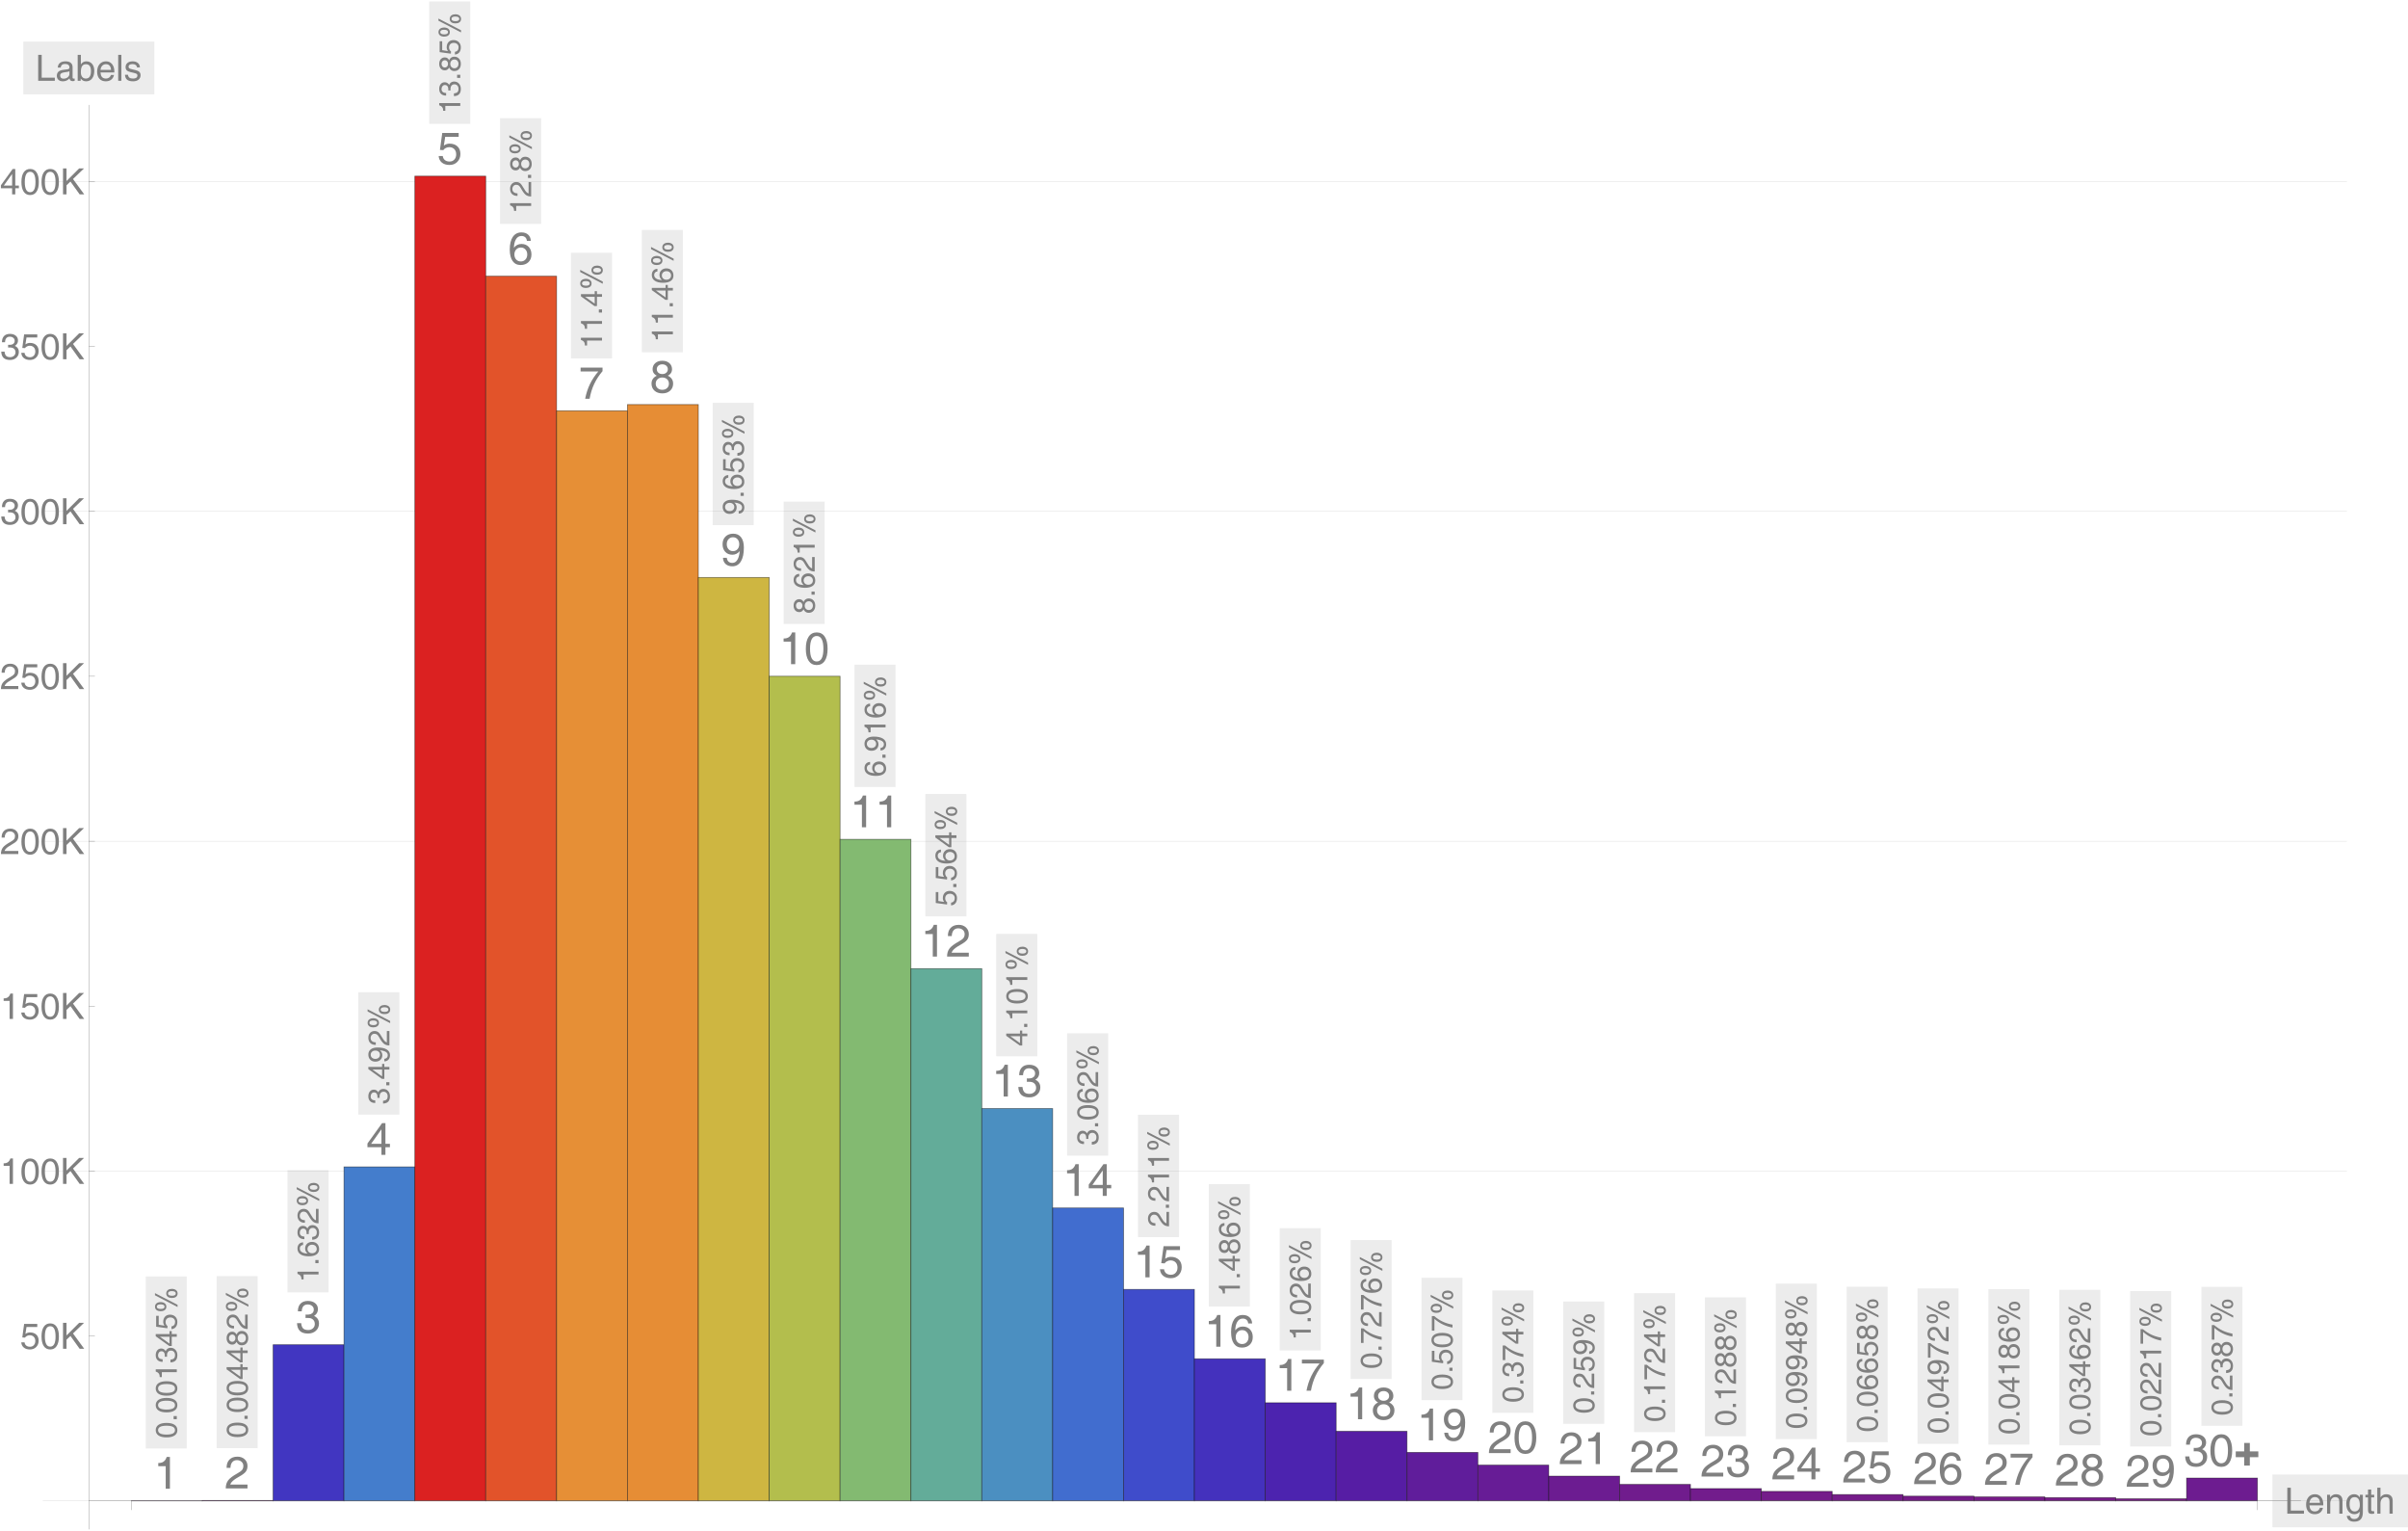 <?xml version="1.0" encoding="UTF-8"?>
<svg xmlns="http://www.w3.org/2000/svg" xmlns:xlink="http://www.w3.org/1999/xlink" width="1600pt" height="1017pt" viewBox="0 0 1600 1017" version="1.1">
<defs>
<g>
<symbol overflow="visible" id="glyph0-0">
<path style="stroke:none;" d="M -12.391 0 L -12.391 -5.531 L 0 -5.531 L 0 0 Z M -11.422 -0.969 L -0.969 -0.969 L -0.969 -4.562 L -11.422 -4.562 Z M -11.422 -0.969 "/>
</symbol>
<symbol overflow="visible" id="glyph0-1">
<path style="stroke:none;" d="M 0.375 -5.531 C 0.375 -4 -0.242 -2.816 -1.484 -1.984 C -2.734 -1.148 -4.508 -0.734 -6.812 -0.734 C -9.113 -0.734 -10.883 -1.148 -12.125 -1.984 C -13.375 -2.816 -14 -4 -14 -5.531 C -14 -7.07 -13.375 -8.258 -12.125 -9.094 C -10.883 -9.926 -9.113 -10.344 -6.812 -10.344 C -4.508 -10.344 -2.734 -9.926 -1.484 -9.094 C -0.242 -8.258 0.375 -7.07 0.375 -5.531 Z M -1.203 -5.531 C -1.203 -6.52 -1.664 -7.258 -2.594 -7.75 C -3.531 -8.238 -4.938 -8.484 -6.812 -8.484 C -8.688 -8.484 -10.094 -8.238 -11.031 -7.75 C -11.969 -7.258 -12.438 -6.52 -12.438 -5.531 C -12.438 -4.551 -11.969 -3.816 -11.031 -3.328 C -10.094 -2.848 -8.688 -2.602 -6.812 -2.594 C -4.938 -2.602 -3.531 -2.848 -2.594 -3.328 C -1.664 -3.816 -1.203 -4.551 -1.203 -5.531 Z M -1.203 -5.531 "/>
</symbol>
<symbol overflow="visible" id="glyph0-2">
<path style="stroke:none;" d="M -2.109 -1.734 L -2.109 -3.812 L 0 -3.812 L 0 -1.734 Z M -2.109 -1.734 "/>
</symbol>
<symbol overflow="visible" id="glyph0-3">
<path style="stroke:none;" d="M 0 -5.297 L -9.938 -5.297 L -9.938 -2.016 L -11.344 -2.016 C -11.32 -2.984 -11.531 -3.77 -11.969 -4.375 C -12.406 -4.977 -13.082 -5.426 -14 -5.719 L -14 -7.156 L 0 -7.156 Z M 0 -5.297 "/>
</symbol>
<symbol overflow="visible" id="glyph0-4">
<path style="stroke:none;" d="M -10.203 -8.094 C -10.867 -8.094 -11.41 -7.836 -11.828 -7.328 C -12.242 -6.828 -12.453 -6.188 -12.453 -5.406 C -12.453 -4.57 -12.195 -3.938 -11.688 -3.5 C -11.176 -3.062 -10.414 -2.816 -9.406 -2.766 L -9.406 -1.062 C -10.875 -1.062 -12.004 -1.445 -12.797 -2.219 C -13.598 -2.988 -14 -4.078 -14 -5.484 C -14 -6.816 -13.664 -7.891 -13 -8.703 C -12.344 -9.516 -11.469 -9.922 -10.375 -9.922 C -9.289 -9.922 -8.414 -9.516 -7.75 -8.703 C -7.625 -8.547 -7.508 -8.375 -7.406 -8.188 C -7.25 -8.531 -7.07 -8.828 -6.875 -9.078 C -6.188 -9.961 -5.254 -10.406 -4.078 -10.406 C -2.773 -10.406 -1.707 -9.945 -0.875 -9.031 C -0.039 -8.125 0.375 -6.957 0.375 -5.531 C 0.375 -3.969 0 -2.785 -0.75 -1.984 C -1.508 -1.18 -2.664 -0.75 -4.219 -0.688 L -4.219 -2.516 C -3.133 -2.617 -2.352 -2.906 -1.875 -3.375 C -1.406 -3.852 -1.172 -4.594 -1.172 -5.594 C -1.172 -6.457 -1.422 -7.164 -1.922 -7.719 C -2.422 -8.27 -3.055 -8.547 -3.828 -8.547 C -4.648 -8.547 -5.301 -8.281 -5.781 -7.75 C -6.195 -7.289 -6.43 -6.703 -6.484 -5.984 C -6.492 -5.66 -6.5 -5.348 -6.5 -5.047 C -6.5 -4.754 -6.488 -4.562 -6.469 -4.469 L -8 -4.469 C -7.969 -4.602 -7.953 -4.82 -7.953 -5.125 C -7.953 -5.426 -7.973 -5.723 -8.016 -6.016 C -8.086 -6.578 -8.27 -7.035 -8.562 -7.391 C -8.957 -7.859 -9.504 -8.094 -10.203 -8.094 Z M -10.203 -8.094 "/>
</symbol>
<symbol overflow="visible" id="glyph0-5">
<path style="stroke:none;" d="M -3.359 -6.672 L -3.359 -0.5 L -4.984 -0.5 L -14 -6.969 L -14 -8.438 L -4.859 -8.438 L -4.859 -10.422 L -3.359 -10.422 L -3.359 -8.438 L 0 -8.438 L 0 -6.672 Z M -4.859 -6.672 L -11.25 -6.672 L -4.984 -2.203 L -4.859 -2.109 Z M -4.859 -6.672 "/>
</symbol>
<symbol overflow="visible" id="glyph0-6">
<path style="stroke:none;" d="M -4.5 -10.25 C -3.07 -10.25 -1.898 -9.797 -0.984 -8.891 C -0.078 -7.992 0.375 -6.844 0.375 -5.438 C 0.375 -4.039 0.023 -2.914 -0.672 -2.062 C -1.367 -1.207 -2.332 -0.734 -3.562 -0.641 L -3.562 -2.469 C -2.789 -2.562 -2.191 -2.875 -1.766 -3.406 C -1.336 -3.938 -1.125 -4.641 -1.125 -5.516 C -1.125 -6.359 -1.422 -7.047 -2.016 -7.578 C -2.609 -8.117 -3.367 -8.391 -4.297 -8.391 C -5.266 -8.391 -6.035 -8.109 -6.609 -7.547 C -7.18 -6.992 -7.469 -6.238 -7.469 -5.281 C -7.469 -4.77 -7.344 -4.27 -7.094 -3.781 C -6.852 -3.301 -6.539 -2.938 -6.156 -2.688 L -6.25 -1.219 L -13.719 -2.234 L -13.719 -9.484 L -12.016 -9.484 L -12.016 -3.547 L -8.188 -2.938 L -8.234 -3 C -8.766 -3.77 -9.031 -4.582 -9.031 -5.438 C -9.031 -6.906 -8.617 -8.078 -7.797 -8.953 C -6.984 -9.816 -5.883 -10.25 -4.5 -10.25 Z M -4.5 -10.25 "/>
</symbol>
<symbol overflow="visible" id="glyph0-7">
<path style="stroke:none;" d="M -7.406 -7.953 C -7.238 -8.328 -7.031 -8.672 -6.781 -8.984 C -6.07 -9.859 -5.141 -10.297 -3.984 -10.297 C -2.672 -10.297 -1.613 -9.859 -0.812 -8.984 C -0.02 -8.109 0.375 -6.957 0.375 -5.531 C 0.375 -4.094 -0.02 -2.938 -0.812 -2.062 C -1.613 -1.195 -2.672 -0.766 -3.984 -0.766 C -5.141 -0.766 -6.078 -1.203 -6.797 -2.078 C -7.035 -2.379 -7.238 -2.711 -7.406 -3.078 C -7.531 -2.848 -7.672 -2.625 -7.828 -2.406 C -8.441 -1.625 -9.25 -1.234 -10.25 -1.234 C -11.375 -1.234 -12.281 -1.625 -12.969 -2.406 C -13.656 -3.195 -14 -4.238 -14 -5.531 C -14 -6.812 -13.656 -7.844 -12.969 -8.625 C -12.281 -9.414 -11.375 -9.812 -10.25 -9.812 C -9.25 -9.812 -8.441 -9.414 -7.828 -8.625 C -7.672 -8.414 -7.531 -8.191 -7.406 -7.953 Z M -8.141 -5.531 C -8.141 -6.238 -8.336 -6.816 -8.734 -7.266 C -9.141 -7.723 -9.656 -7.953 -10.281 -7.953 C -10.906 -7.953 -11.422 -7.723 -11.828 -7.266 C -12.234 -6.816 -12.438 -6.238 -12.438 -5.531 C -12.438 -4.812 -12.234 -4.223 -11.828 -3.766 C -11.422 -3.316 -10.906 -3.094 -10.281 -3.094 C -9.656 -3.094 -9.141 -3.32 -8.734 -3.781 C -8.336 -4.227 -8.141 -4.812 -8.141 -5.531 Z M -6.625 -5.531 C -6.625 -4.664 -6.367 -3.961 -5.859 -3.422 C -5.348 -2.879 -4.695 -2.609 -3.906 -2.609 C -3.113 -2.609 -2.461 -2.879 -1.953 -3.422 C -1.453 -3.961 -1.203 -4.664 -1.203 -5.531 C -1.203 -6.383 -1.453 -7.082 -1.953 -7.625 C -2.461 -8.164 -3.113 -8.438 -3.906 -8.438 C -4.695 -8.438 -5.348 -8.164 -5.859 -7.625 C -6.367 -7.082 -6.625 -6.383 -6.625 -5.531 Z M -6.625 -5.531 "/>
</symbol>
<symbol overflow="visible" id="glyph0-8">
<path style="stroke:none;" d="M -9.891 -10.109 C -8.859 -10.109 -8.008 -9.844 -7.344 -9.312 C -6.676 -8.781 -5.941 -7.785 -5.141 -6.328 C -4.266 -4.742 -3.469 -3.664 -2.75 -3.094 C -2.438 -2.852 -2.086 -2.656 -1.703 -2.5 L -1.703 -10.109 L 0 -10.109 L 0 -0.516 C -1.469 -0.516 -2.672 -0.879 -3.609 -1.609 C -4.547 -2.348 -5.57 -3.723 -6.688 -5.734 C -7.227 -6.711 -7.723 -7.379 -8.172 -7.734 C -8.629 -8.098 -9.219 -8.281 -9.938 -8.281 C -10.676 -8.281 -11.281 -8.016 -11.75 -7.484 C -12.227 -6.953 -12.469 -6.27 -12.469 -5.438 C -12.469 -4.57 -12.172 -3.891 -11.578 -3.391 C -10.984 -2.891 -10.145 -2.625 -9.062 -2.594 L -9.062 -0.891 C -10.602 -0.867 -11.812 -1.281 -12.688 -2.125 C -13.562 -2.977 -14 -4.164 -14 -5.688 C -14 -6.977 -13.613 -8.039 -12.844 -8.875 C -12.082 -9.695 -11.098 -10.109 -9.891 -10.109 Z M -9.891 -10.109 "/>
</symbol>
<symbol overflow="visible" id="glyph0-9">
<path style="stroke:none;" d="M -14 -5.922 C -14 -7.148 -13.664 -8.129 -13 -8.859 C -12.344 -9.598 -11.43 -9.988 -10.266 -10.031 L -10.266 -8.312 C -10.953 -8.238 -11.484 -7.992 -11.859 -7.578 C -12.242 -7.172 -12.438 -6.617 -12.438 -5.922 C -12.438 -4.836 -11.914 -4.004 -10.875 -3.422 C -9.988 -2.922 -8.781 -2.645 -7.25 -2.594 C -8.352 -3.457 -8.906 -4.566 -8.906 -5.922 C -8.906 -7.242 -8.477 -8.305 -7.625 -9.109 C -6.781 -9.922 -5.66 -10.328 -4.266 -10.328 C -2.867 -10.328 -1.742 -9.883 -0.891 -9 C -0.047 -8.125 0.375 -6.969 0.375 -5.531 C 0.375 -4 -0.211 -2.82 -1.391 -2 C -2.578 -1.176 -4.266 -0.766 -6.453 -0.766 C -8.867 -0.766 -10.734 -1.211 -12.047 -2.109 C -13.348 -3.004 -14 -4.273 -14 -5.922 Z M -4.266 -2.797 C -3.359 -2.797 -2.617 -3.062 -2.047 -3.594 C -1.484 -4.125 -1.203 -4.801 -1.203 -5.625 C -1.203 -6.457 -1.484 -7.141 -2.047 -7.672 C -2.617 -8.203 -3.359 -8.469 -4.266 -8.469 C -5.16 -8.469 -5.895 -8.203 -6.469 -7.672 C -7.039 -7.141 -7.328 -6.457 -7.328 -5.625 C -7.328 -4.801 -7.039 -4.125 -6.469 -3.594 C -5.895 -3.062 -5.16 -2.797 -4.266 -2.797 Z M -4.266 -2.797 "/>
</symbol>
<symbol overflow="visible" id="glyph0-10">
<path style="stroke:none;" d="M 0.391 -5.172 C 0.391 -3.93 0.055 -2.941 -0.609 -2.203 C -1.273 -1.461 -2.191 -1.066 -3.359 -1.016 L -3.359 -2.719 C -2.641 -2.789 -2.082 -3.035 -1.688 -3.453 C -1.289 -3.879 -1.094 -4.453 -1.094 -5.172 C -1.094 -6.211 -1.68 -7.02 -2.859 -7.594 C -3.734 -8.008 -4.883 -8.281 -6.312 -8.406 C -5.238 -7.531 -4.703 -6.453 -4.703 -5.172 C -4.703 -3.867 -5.129 -2.82 -5.984 -2.031 C -6.836 -1.238 -7.961 -0.844 -9.359 -0.844 C -10.754 -0.844 -11.875 -1.27 -12.719 -2.125 C -13.57 -2.988 -14 -4.129 -14 -5.547 C -14 -7.047 -13.461 -8.203 -12.391 -9.016 C -11.328 -9.836 -9.812 -10.25 -7.844 -10.25 C -5.207 -10.25 -3.176 -9.805 -1.75 -8.922 C -0.32 -8.035 0.391 -6.785 0.391 -5.172 Z M -9.359 -8.203 C -10.254 -8.203 -10.988 -7.941 -11.562 -7.422 C -12.133 -6.91 -12.422 -6.254 -12.422 -5.453 C -12.422 -4.641 -12.133 -3.973 -11.562 -3.453 C -10.988 -2.941 -10.254 -2.688 -9.359 -2.688 C -8.453 -2.688 -7.711 -2.941 -7.141 -3.453 C -6.566 -3.973 -6.281 -4.641 -6.281 -5.453 C -6.281 -6.254 -6.57 -6.914 -7.156 -7.438 C -7.719 -7.945 -8.453 -8.203 -9.359 -8.203 Z M -9.359 -8.203 "/>
</symbol>
<symbol overflow="visible" id="glyph0-11">
<path style="stroke:none;" d="M 0 -2.766 C -2.344 -3.211 -4.516 -3.922 -6.516 -4.891 C -8.453 -5.828 -10.285 -7.047 -12.016 -8.547 L -12.016 -0.734 L -13.719 -0.734 L -13.719 -10.422 L -12.172 -10.422 C -10.367 -8.891 -8.473 -7.656 -6.484 -6.719 C -4.492 -5.789 -2.332 -5.125 0 -4.719 Z M 0 -2.766 "/>
</symbol>
<symbol overflow="visible" id="glyph1-0">
<path style="stroke:none;" d="M 0 -1.25 L -15.938 -1.25 L -15.938 -8.719 L 0 -8.719 Z M -1.25 -2.484 L -1.25 -7.469 L -14.688 -7.469 L -14.688 -2.484 Z M -1.25 -2.484 "/>
</symbol>
<symbol overflow="visible" id="glyph1-1">
<path style="stroke:none;" d="M -3.234 -16.312 C -2.754 -16.312 -2.289 -16.25 -1.844 -16.125 C -1.395 -16.008 -0.992 -15.828 -0.641 -15.578 C -0.285 -15.328 -0.004 -15.008 0.203 -14.625 C 0.422 -14.238 0.531 -13.781 0.531 -13.25 C 0.531 -12.688 0.414 -12.211 0.188 -11.828 C -0.031 -11.453 -0.316 -11.145 -0.672 -10.906 C -1.035 -10.664 -1.445 -10.492 -1.906 -10.391 C -2.375 -10.297 -2.852 -10.25 -3.344 -10.25 C -3.801 -10.25 -4.25 -10.305 -4.688 -10.422 C -5.133 -10.535 -5.531 -10.711 -5.875 -10.953 C -6.219 -11.203 -6.492 -11.516 -6.703 -11.891 C -6.91 -12.266 -7.016 -12.711 -7.016 -13.234 C -7.016 -13.773 -6.906 -14.238 -6.688 -14.625 C -6.477 -15.02 -6.195 -15.344 -5.844 -15.594 C -5.5 -15.844 -5.098 -16.023 -4.641 -16.141 C -4.18 -16.254 -3.711 -16.312 -3.234 -16.312 Z M -14.5 -13.469 L 0.5 -5.719 L 0.5 -4.266 L -14.5 -12.047 Z M -10.703 -7.531 C -10.223 -7.531 -9.758 -7.469 -9.312 -7.344 C -8.863 -7.227 -8.461 -7.047 -8.109 -6.797 C -7.754 -6.547 -7.469 -6.227 -7.25 -5.844 C -7.039 -5.457 -6.938 -5 -6.938 -4.469 C -6.938 -3.906 -7.047 -3.43 -7.266 -3.047 C -7.492 -2.672 -7.789 -2.363 -8.156 -2.125 C -8.52 -1.883 -8.93 -1.711 -9.391 -1.609 C -9.859 -1.504 -10.332 -1.453 -10.812 -1.453 C -11.27 -1.453 -11.719 -1.508 -12.156 -1.625 C -12.602 -1.75 -13 -1.93 -13.344 -2.172 C -13.688 -2.41 -13.961 -2.719 -14.172 -3.094 C -14.379 -3.477 -14.484 -3.93 -14.484 -4.453 C -14.484 -4.992 -14.379 -5.457 -14.172 -5.844 C -13.961 -6.238 -13.68 -6.555 -13.328 -6.797 C -12.973 -7.047 -12.566 -7.227 -12.109 -7.344 C -11.66 -7.469 -11.191 -7.531 -10.703 -7.531 Z M -3.312 -14.812 C -3.57 -14.812 -3.848 -14.789 -4.141 -14.75 C -4.43 -14.719 -4.703 -14.645 -4.953 -14.531 C -5.203 -14.426 -5.406 -14.273 -5.562 -14.078 C -5.727 -13.879 -5.812 -13.609 -5.812 -13.266 C -5.812 -12.93 -5.723 -12.66 -5.547 -12.453 C -5.367 -12.254 -5.145 -12.102 -4.875 -12 C -4.602 -11.895 -4.312 -11.828 -4 -11.797 C -3.695 -11.766 -3.422 -11.75 -3.172 -11.75 C -2.922 -11.75 -2.648 -11.766 -2.359 -11.797 C -2.066 -11.828 -1.797 -11.895 -1.547 -12 C -1.297 -12.113 -1.086 -12.27 -0.922 -12.469 C -0.766 -12.664 -0.688 -12.93 -0.688 -13.266 C -0.688 -13.609 -0.773 -13.879 -0.953 -14.078 C -1.129 -14.285 -1.348 -14.441 -1.609 -14.547 C -1.867 -14.648 -2.148 -14.719 -2.453 -14.75 C -2.766 -14.789 -3.051 -14.812 -3.312 -14.812 Z M -10.781 -6.016 C -11.039 -6.016 -11.316 -6 -11.609 -5.969 C -11.898 -5.938 -12.172 -5.863 -12.422 -5.75 C -12.672 -5.645 -12.875 -5.488 -13.031 -5.281 C -13.195 -5.082 -13.281 -4.816 -13.281 -4.484 C -13.281 -4.148 -13.191 -3.879 -13.016 -3.672 C -12.836 -3.473 -12.613 -3.32 -12.344 -3.219 C -12.082 -3.113 -11.797 -3.047 -11.484 -3.016 C -11.172 -2.984 -10.891 -2.969 -10.641 -2.969 C -10.391 -2.969 -10.117 -2.984 -9.828 -3.016 C -9.535 -3.047 -9.266 -3.113 -9.016 -3.219 C -8.766 -3.332 -8.555 -3.488 -8.391 -3.688 C -8.234 -3.883 -8.156 -4.148 -8.156 -4.484 C -8.156 -4.816 -8.242 -5.082 -8.422 -5.281 C -8.598 -5.488 -8.816 -5.645 -9.078 -5.75 C -9.336 -5.863 -9.625 -5.938 -9.938 -5.969 C -10.25 -6 -10.531 -6.016 -10.781 -6.016 Z M -10.781 -6.016 "/>
</symbol>
<symbol overflow="visible" id="glyph2-0">
<path style="stroke:none;" d="M 0 -18.656 L 8.328 -18.656 L 8.328 0 L 0 0 Z M 1.469 -17.203 L 1.469 -1.469 L 6.875 -1.469 L 6.875 -17.203 Z M 1.469 -17.203 "/>
</symbol>
<symbol overflow="visible" id="glyph2-1">
<path style="stroke:none;" d="M 7.969 0 L 7.969 -14.969 L 3.031 -14.969 L 3.031 -17.078 C 4.488 -17.047 5.672 -17.359 6.578 -18.016 C 7.492 -18.68 8.172 -19.707 8.609 -21.094 L 10.766 -21.094 L 10.766 0 Z M 7.969 0 "/>
</symbol>
<symbol overflow="visible" id="glyph2-2">
<path style="stroke:none;" d="M 15.219 -14.891 C 15.219 -13.328 14.816 -12.047 14.016 -11.047 C 13.223 -10.047 11.727 -8.941 9.531 -7.734 C 7.156 -6.422 5.531 -5.223 4.656 -4.141 C 4.289 -3.672 3.992 -3.145 3.766 -2.562 L 15.219 -2.562 L 15.219 0 L 0.781 0 C 0.781 -2.219 1.332 -4.031 2.438 -5.438 C 3.539 -6.852 5.609 -8.395 8.641 -10.062 C 10.117 -10.883 11.125 -11.633 11.656 -12.312 C 12.195 -13 12.469 -13.879 12.469 -14.953 C 12.469 -16.078 12.066 -16.992 11.266 -17.703 C 10.461 -18.422 9.438 -18.781 8.188 -18.781 C 6.875 -18.781 5.844 -18.332 5.094 -17.438 C 4.352 -16.539 3.957 -15.273 3.906 -13.641 L 1.344 -13.641 C 1.312 -15.961 1.93 -17.785 3.203 -19.109 C 4.484 -20.43 6.27 -21.094 8.562 -21.094 C 10.508 -21.094 12.109 -20.508 13.359 -19.344 C 14.598 -18.195 15.219 -16.711 15.219 -14.891 Z M 15.219 -14.891 "/>
</symbol>
<symbol overflow="visible" id="glyph2-3">
<path style="stroke:none;" d="M 12.188 -15.359 C 12.188 -16.359 11.805 -17.172 11.047 -17.797 C 10.297 -18.43 9.328 -18.75 8.141 -18.75 C 6.891 -18.75 5.93 -18.363 5.266 -17.594 C 4.609 -16.832 4.242 -15.691 4.172 -14.172 L 1.609 -14.172 C 1.609 -16.367 2.188 -18.07 3.344 -19.281 C 4.5 -20.488 6.141 -21.094 8.266 -21.094 C 10.266 -21.094 11.875 -20.594 13.094 -19.594 C 14.32 -18.594 14.938 -17.27 14.938 -15.625 C 14.938 -14 14.32 -12.68 13.094 -11.672 C 12.863 -11.473 12.609 -11.297 12.328 -11.141 C 12.836 -10.922 13.289 -10.656 13.688 -10.344 C 15 -9.312 15.656 -7.914 15.656 -6.156 C 15.656 -4.176 14.973 -2.555 13.609 -1.297 C 12.242 -0.047 10.484 0.578 8.328 0.578 C 5.973 0.578 4.191 0.008 2.984 -1.125 C 1.785 -2.27 1.133 -4.016 1.031 -6.359 L 3.797 -6.359 C 3.953 -4.711 4.383 -3.535 5.094 -2.828 C 5.812 -2.117 6.922 -1.766 8.422 -1.766 C 9.723 -1.766 10.785 -2.141 11.609 -2.891 C 12.441 -3.641 12.859 -4.598 12.859 -5.766 C 12.859 -7.004 12.457 -7.984 11.656 -8.703 C 10.977 -9.328 10.102 -9.676 9.031 -9.75 C 8.531 -9.781 8.055 -9.797 7.609 -9.797 C 7.16 -9.797 6.863 -9.773 6.719 -9.734 L 6.719 -12.062 C 6.938 -12.008 7.27 -11.984 7.719 -11.984 C 8.164 -11.984 8.609 -12.016 9.047 -12.078 C 9.898 -12.18 10.594 -12.457 11.125 -12.906 C 11.832 -13.488 12.188 -14.305 12.188 -15.359 Z M 12.188 -15.359 "/>
</symbol>
<symbol overflow="visible" id="glyph2-4">
<path style="stroke:none;" d="M 10.047 -5.047 L 0.75 -5.047 L 0.75 -7.516 L 10.5 -21.078 L 12.703 -21.078 L 12.703 -7.312 L 15.688 -7.312 L 15.688 -5.047 L 12.703 -5.047 L 12.703 0 L 10.047 0 Z M 10.047 -7.312 L 10.047 -16.938 L 3.328 -7.516 L 3.172 -7.312 Z M 10.047 -7.312 "/>
</symbol>
<symbol overflow="visible" id="glyph2-5">
<path style="stroke:none;" d="M 15.422 -6.781 C 15.422 -4.625 14.742 -2.859 13.391 -1.484 C 12.047 -0.109 10.312 0.578 8.188 0.578 C 6.082 0.578 4.391 0.051 3.109 -1 C 1.828 -2.062 1.113 -3.52 0.969 -5.375 L 3.703 -5.375 C 3.848 -4.207 4.32 -3.301 5.125 -2.656 C 5.926 -2.02 6.988 -1.703 8.312 -1.703 C 9.57 -1.703 10.602 -2.145 11.406 -3.031 C 12.219 -3.914 12.625 -5.055 12.625 -6.453 C 12.625 -7.922 12.203 -9.086 11.359 -9.953 C 10.523 -10.816 9.391 -11.25 7.953 -11.25 C 7.18 -11.25 6.43 -11.062 5.703 -10.688 C 4.973 -10.32 4.426 -9.848 4.062 -9.266 L 1.828 -9.422 L 3.359 -20.672 L 14.281 -20.672 L 14.281 -18.109 L 5.328 -18.109 L 4.422 -12.328 L 4.516 -12.391 C 5.672 -13.191 6.895 -13.594 8.188 -13.594 C 10.406 -13.594 12.172 -12.977 13.484 -11.75 C 14.773 -10.531 15.422 -8.875 15.422 -6.781 Z M 15.422 -6.781 "/>
</symbol>
<symbol overflow="visible" id="glyph2-6">
<path style="stroke:none;" d="M 8.922 -21.094 C 10.773 -21.094 12.25 -20.594 13.344 -19.594 C 14.445 -18.594 15.039 -17.211 15.125 -15.453 L 12.516 -15.453 C 12.41 -16.492 12.047 -17.297 11.422 -17.859 C 10.797 -18.43 9.961 -18.719 8.922 -18.719 C 7.285 -18.719 6.031 -17.938 5.156 -16.375 C 4.395 -15.039 3.973 -13.219 3.891 -10.906 C 5.203 -12.582 6.875 -13.422 8.906 -13.422 C 10.895 -13.422 12.5 -12.773 13.719 -11.484 C 14.938 -10.203 15.547 -8.516 15.547 -6.422 C 15.547 -4.316 14.883 -2.625 13.562 -1.344 C 12.238 -0.062 10.492 0.578 8.328 0.578 C 6.023 0.578 4.25 -0.312 3 -2.094 C 1.758 -3.883 1.141 -6.426 1.141 -9.719 C 1.141 -13.352 1.816 -16.16 3.172 -18.141 C 4.523 -20.109 6.441 -21.094 8.922 -21.094 Z M 4.219 -6.422 C 4.219 -5.055 4.613 -3.941 5.406 -3.078 C 6.207 -2.223 7.234 -1.797 8.484 -1.797 C 9.734 -1.797 10.754 -2.223 11.547 -3.078 C 12.348 -3.941 12.75 -5.055 12.75 -6.422 C 12.75 -7.773 12.348 -8.883 11.547 -9.75 C 10.754 -10.613 9.734 -11.047 8.484 -11.047 C 7.234 -11.047 6.207 -10.609 5.406 -9.734 C 4.613 -8.879 4.219 -7.773 4.219 -6.422 Z M 4.219 -6.422 "/>
</symbol>
<symbol overflow="visible" id="glyph2-7">
<path style="stroke:none;" d="M 4.156 0 C 4.832 -3.531 5.898 -6.801 7.359 -9.812 C 8.785 -12.727 10.617 -15.492 12.859 -18.109 L 1.109 -18.109 L 1.109 -20.672 L 15.688 -20.672 L 15.688 -18.328 C 13.383 -15.609 11.531 -12.754 10.125 -9.766 C 8.719 -6.773 7.711 -3.52 7.109 0 Z M 4.156 0 "/>
</symbol>
<symbol overflow="visible" id="glyph2-8">
<path style="stroke:none;" d="M 11.984 -11.156 C 12.547 -10.906 13.062 -10.586 13.531 -10.203 C 14.852 -9.141 15.516 -7.734 15.516 -5.984 C 15.516 -4.016 14.852 -2.426 13.531 -1.219 C 12.219 -0.02 10.484 0.578 8.328 0.578 C 6.16 0.578 4.422 -0.02 3.109 -1.219 C 1.797 -2.426 1.141 -4.016 1.141 -5.984 C 1.141 -7.734 1.801 -9.145 3.125 -10.219 C 3.582 -10.594 4.086 -10.898 4.641 -11.141 C 4.285 -11.336 3.953 -11.555 3.641 -11.797 C 2.453 -12.711 1.859 -13.922 1.859 -15.422 C 1.859 -17.117 2.453 -18.488 3.641 -19.531 C 4.828 -20.57 6.391 -21.094 8.328 -21.094 C 10.254 -21.094 11.812 -20.57 13 -19.531 C 14.188 -18.488 14.781 -17.117 14.781 -15.422 C 14.781 -13.922 14.188 -12.711 13 -11.797 C 12.688 -11.547 12.348 -11.332 11.984 -11.156 Z M 8.328 -12.266 C 9.398 -12.266 10.273 -12.562 10.953 -13.156 C 11.641 -13.758 11.984 -14.535 11.984 -15.484 C 11.984 -16.43 11.641 -17.207 10.953 -17.812 C 10.273 -18.414 9.398 -18.719 8.328 -18.719 C 7.242 -18.719 6.359 -18.414 5.672 -17.812 C 4.992 -17.207 4.656 -16.43 4.656 -15.484 C 4.656 -14.535 5 -13.758 5.688 -13.156 C 6.363 -12.562 7.242 -12.266 8.328 -12.266 Z M 8.328 -9.969 C 7.035 -9.969 5.977 -9.582 5.156 -8.812 C 4.344 -8.051 3.938 -7.07 3.938 -5.875 C 3.938 -4.688 4.344 -3.707 5.156 -2.938 C 5.977 -2.176 7.035 -1.797 8.328 -1.797 C 9.609 -1.797 10.66 -2.176 11.484 -2.938 C 12.305 -3.707 12.719 -4.688 12.719 -5.875 C 12.719 -7.07 12.305 -8.055 11.484 -8.828 C 10.66 -9.586 9.609 -9.969 8.328 -9.969 Z M 8.328 -9.969 "/>
</symbol>
<symbol overflow="visible" id="glyph2-9">
<path style="stroke:none;" d="M 7.781 0.594 C 5.914 0.594 4.426 0.094 3.312 -0.906 C 2.207 -1.914 1.613 -3.297 1.531 -5.047 L 4.094 -5.047 C 4.195 -3.961 4.566 -3.125 5.203 -2.531 C 5.848 -1.945 6.707 -1.656 7.781 -1.656 C 9.363 -1.656 10.582 -2.539 11.438 -4.312 C 12.062 -5.625 12.469 -7.352 12.656 -9.5 C 11.344 -7.895 9.719 -7.094 7.781 -7.094 C 5.82 -7.094 4.242 -7.734 3.047 -9.016 C 1.859 -10.297 1.266 -11.988 1.266 -14.094 C 1.266 -16.188 1.91 -17.875 3.203 -19.156 C 4.504 -20.438 6.219 -21.078 8.344 -21.078 C 10.613 -21.078 12.359 -20.273 13.578 -18.672 C 14.805 -17.066 15.422 -14.785 15.422 -11.828 C 15.422 -7.848 14.758 -4.785 13.438 -2.641 C 12.102 -0.484 10.219 0.594 7.781 0.594 Z M 12.344 -14.094 C 12.344 -15.445 11.957 -16.551 11.188 -17.406 C 10.414 -18.27 9.422 -18.703 8.203 -18.703 C 6.984 -18.703 5.988 -18.27 5.219 -17.406 C 4.445 -16.551 4.062 -15.445 4.062 -14.094 C 4.062 -12.738 4.445 -11.629 5.219 -10.766 C 5.988 -9.898 6.984 -9.469 8.203 -9.469 C 9.422 -9.469 10.414 -9.898 11.188 -10.766 C 11.957 -11.629 12.344 -12.738 12.344 -14.094 Z M 12.344 -14.094 "/>
</symbol>
<symbol overflow="visible" id="glyph2-10">
<path style="stroke:none;" d="M 8.328 0.578 C 6.023 0.578 4.242 -0.359 2.984 -2.234 C 1.734 -4.109 1.109 -6.781 1.109 -10.25 C 1.109 -13.719 1.734 -16.391 2.984 -18.266 C 4.242 -20.148 6.023 -21.094 8.328 -21.094 C 10.66 -21.094 12.453 -20.148 13.703 -18.266 C 14.953 -16.391 15.578 -13.719 15.578 -10.25 C 15.578 -6.781 14.953 -4.109 13.703 -2.234 C 12.453 -0.359 10.66 0.578 8.328 0.578 Z M 8.328 -1.797 C 9.816 -1.797 10.93 -2.5 11.672 -3.906 C 12.41 -5.312 12.781 -7.426 12.781 -10.25 C 12.781 -13.07 12.41 -15.188 11.672 -16.594 C 10.93 -18.008 9.816 -18.719 8.328 -18.719 C 6.859 -18.719 5.754 -18.008 5.016 -16.594 C 4.285 -15.188 3.914 -13.07 3.906 -10.25 C 3.914 -7.426 4.285 -5.312 5.016 -3.906 C 5.754 -2.5 6.859 -1.797 8.328 -1.797 Z M 8.328 -1.797 "/>
</symbol>
<symbol overflow="visible" id="glyph3-0">
<path style="stroke:none;" d="M 1.875 0 L 1.875 -24 L 13.125 -24 L 13.125 0 Z M 3.75 -1.875 L 11.25 -1.875 L 11.25 -22.125 L 3.75 -22.125 Z M 3.75 -1.875 "/>
</symbol>
<symbol overflow="visible" id="glyph3-1">
<path style="stroke:none;" d="M 16.266 -5.859 L 10.625 -5.859 L 10.625 -0.281 L 6.875 -0.281 L 6.875 -5.859 L 1.266 -5.859 L 1.266 -9.703 L 6.875 -9.703 L 6.875 -15.312 L 10.625 -15.312 L 10.625 -9.703 L 16.266 -9.703 Z M 16.266 -5.859 "/>
</symbol>
<symbol overflow="visible" id="glyph4-0">
<path style="stroke:none;" d="M 0 -14.938 L 6.672 -14.938 L 6.672 0 L 0 0 Z M 1.172 -13.766 L 1.172 -1.172 L 5.5 -1.172 L 5.5 -13.766 Z M 1.172 -13.766 "/>
</symbol>
<symbol overflow="visible" id="glyph4-1">
<path style="stroke:none;" d="M 1.828 0 L 1.828 -17.234 L 4.156 -17.234 L 4.156 -2.062 L 12.891 -2.062 L 12.891 0 Z M 1.828 0 "/>
</symbol>
<symbol overflow="visible" id="glyph4-2">
<path style="stroke:none;" d="M 6.672 0.344 C 4.898 0.344 3.504 -0.219 2.484 -1.344 C 1.473 -2.469 0.969 -4.023 0.969 -6.016 C 0.969 -8.117 1.504 -9.797 2.578 -11.047 C 3.648 -12.297 5.094 -12.922 6.906 -12.922 C 8.539 -12.922 9.863 -12.312 10.875 -11.094 C 11.883 -9.875 12.391 -8.27 12.391 -6.281 L 12.359 -5.531 L 3.203 -5.531 C 3.285 -4.281 3.57 -3.328 4.062 -2.672 C 4.656 -1.879 5.594 -1.484 6.875 -1.484 C 7.676 -1.484 8.375 -1.707 8.969 -2.156 C 9.57 -2.613 9.941 -3.191 10.078 -3.891 L 12.172 -3.891 C 11.859 -2.516 11.234 -1.461 10.297 -0.734 C 9.359 -0.016 8.148 0.344 6.672 0.344 Z M 10.188 -7.234 C 10.125 -8.398 9.832 -9.305 9.312 -9.953 C 8.75 -10.672 7.914 -11.031 6.812 -11.031 C 5.695 -11.031 4.812 -10.613 4.156 -9.781 C 3.625 -9.133 3.305 -8.285 3.203 -7.234 Z M 10.188 -7.234 "/>
</symbol>
<symbol overflow="visible" id="glyph4-3">
<path style="stroke:none;" d="M 1.562 0 L 1.562 -12.547 L 3.562 -12.547 L 3.562 -10.688 L 4.031 -11.312 C 4.945 -12.383 6.094 -12.922 7.469 -12.922 C 8.852 -12.922 9.922 -12.547 10.672 -11.797 C 11.422 -11.047 11.797 -9.977 11.797 -8.594 L 11.797 0 L 9.688 0 L 9.688 -7.875 C 9.688 -8.977 9.473 -9.773 9.047 -10.266 C 8.617 -10.754 7.926 -11 6.969 -11 C 5.957 -11 5.156 -10.613 4.562 -9.844 C 3.969 -9.07 3.672 -8.031 3.672 -6.719 L 3.672 0 Z M 1.562 0 "/>
</symbol>
<symbol overflow="visible" id="glyph4-4">
<path style="stroke:none;" d="M 6.156 3.547 C 7.363 3.547 8.285 3.164 8.922 2.406 C 9.555 1.645 9.875 0.535 9.875 -0.922 L 9.875 -1.344 L 9.859 -1.328 C 8.992 -0.211 7.859 0.344 6.453 0.344 C 4.773 0.344 3.441 -0.281 2.453 -1.531 C 1.461 -2.789 0.969 -4.488 0.969 -6.625 C 0.969 -8.508 1.453 -10.031 2.422 -11.188 C 3.398 -12.344 4.68 -12.922 6.266 -12.922 C 7.766 -12.922 8.957 -12.266 9.844 -10.953 L 10 -10.734 L 10 -12.547 L 11.984 -12.547 L 11.984 -0.922 C 11.973 1.191 11.492 2.754 10.547 3.766 C 9.598 4.785 8.145 5.297 6.188 5.297 C 4.77 5.297 3.641 4.969 2.797 4.312 C 1.961 3.656 1.461 2.703 1.297 1.453 L 3.453 1.453 C 3.578 2.129 3.875 2.645 4.344 3 C 4.812 3.363 5.414 3.547 6.156 3.547 Z M 6.562 -11 C 5.383 -11 4.523 -10.625 3.984 -9.875 C 3.441 -9.125 3.172 -7.93 3.172 -6.297 C 3.172 -4.754 3.461 -3.566 4.047 -2.734 C 4.641 -1.898 5.477 -1.484 6.562 -1.484 C 7.582 -1.484 8.406 -1.863 9.031 -2.625 C 9.656 -3.395 9.969 -4.41 9.969 -5.672 C 9.969 -7.441 9.688 -8.77 9.125 -9.656 C 8.562 -10.551 7.707 -11 6.562 -11 Z M 6.562 -11 "/>
</symbol>
<symbol overflow="visible" id="glyph4-5">
<path style="stroke:none;" d="M 6.172 -0.016 C 5.453 0.098 4.926 0.156 4.594 0.156 C 3.676 0.156 3.023 -0.047 2.641 -0.453 C 2.266 -0.859 2.078 -1.562 2.078 -2.562 L 2.078 -10.812 L 0.344 -10.812 L 0.344 -12.547 L 2.078 -12.547 L 2.078 -16.062 L 4.188 -16.062 L 4.188 -12.547 L 6.172 -12.547 L 6.172 -10.812 L 4.188 -10.812 L 4.188 -2.562 C 4.188 -2.281 4.297 -2.055 4.516 -1.891 C 4.742 -1.723 5.047 -1.641 5.422 -1.641 L 6.172 -1.641 Z M 6.172 -0.016 "/>
</symbol>
<symbol overflow="visible" id="glyph4-6">
<path style="stroke:none;" d="M 1.562 0 L 1.562 -17.234 L 3.672 -17.234 L 3.672 -10.844 L 4.031 -11.312 C 4.945 -12.383 6.094 -12.922 7.469 -12.922 C 8.852 -12.922 9.922 -12.547 10.672 -11.797 C 11.422 -11.047 11.797 -9.977 11.797 -8.594 L 11.797 0 L 9.688 0 L 9.688 -8.062 C 9.688 -9.102 9.484 -9.852 9.078 -10.312 C 8.68 -10.77 8.035 -11 7.141 -11 C 6.078 -11 5.234 -10.613 4.609 -9.844 C 3.984 -9.07 3.672 -8.031 3.672 -6.719 L 3.672 0 Z M 1.562 0 "/>
</symbol>
<symbol overflow="visible" id="glyph4-7">
<path style="stroke:none;" d="M 4.859 0.344 C 3.641 0.344 2.672 0.016 1.953 -0.641 C 1.234 -1.297 0.875 -2.188 0.875 -3.312 C 0.875 -4.438 1.207 -5.328 1.875 -5.984 C 2.551 -6.648 3.539 -7.066 4.844 -7.234 L 7.719 -7.594 C 7.945 -7.613 8.164 -7.656 8.375 -7.719 C 8.656 -7.781 8.867 -7.914 9.016 -8.125 C 9.16 -8.344 9.234 -8.613 9.234 -8.938 L 9.234 -9.031 C 9.234 -9.707 8.977 -10.234 8.469 -10.609 C 7.969 -10.992 7.266 -11.188 6.359 -11.188 C 5.484 -11.188 4.801 -10.984 4.312 -10.578 C 3.832 -10.172 3.539 -9.57 3.438 -8.781 L 1.484 -8.781 C 1.586 -10.156 2.07 -11.188 2.938 -11.875 C 3.812 -12.57 5.055 -12.922 6.672 -12.922 C 8.191 -12.922 9.348 -12.586 10.141 -11.922 C 10.941 -11.266 11.344 -10.301 11.344 -9.031 L 11.344 -2.141 C 11.344 -1.93 11.406 -1.758 11.531 -1.625 C 11.664 -1.5 11.844 -1.438 12.062 -1.438 C 12.125 -1.438 12.211 -1.441 12.328 -1.453 C 12.453 -1.473 12.586 -1.5 12.734 -1.531 L 12.734 -0.016 C 12.523 0.066 12.305 0.129 12.078 0.172 C 11.859 0.223 11.672 0.25 11.516 0.25 C 10.711 0.25 10.133 0.031 9.781 -0.406 C 9.539 -0.695 9.367 -1.109 9.266 -1.641 C 9.109 -1.441 8.93 -1.254 8.734 -1.078 C 7.68 -0.129 6.391 0.344 4.859 0.344 Z M 9.234 -4.969 L 9.234 -6.328 C 8.848 -6.141 8.414 -6.008 7.938 -5.938 L 6 -5.656 C 4.988 -5.52 4.25 -5.285 3.781 -4.953 C 3.312 -4.617 3.078 -4.164 3.078 -3.594 C 3.078 -2.895 3.266 -2.352 3.641 -1.969 C 4.023 -1.594 4.57 -1.406 5.281 -1.406 C 6.383 -1.406 7.32 -1.707 8.094 -2.312 C 8.613 -2.727 8.957 -3.203 9.125 -3.734 C 9.156 -3.836 9.18 -4 9.203 -4.219 C 9.223 -4.445 9.234 -4.695 9.234 -4.969 Z M 9.234 -4.969 "/>
</symbol>
<symbol overflow="visible" id="glyph4-8">
<path style="stroke:none;" d="M 1.391 -17.234 L 3.5 -17.234 L 3.5 -10.906 C 4.426 -12.258 5.617 -12.93 7.078 -12.922 C 8.723 -12.922 10.02 -12.352 10.969 -11.219 C 11.926 -10.094 12.406 -8.566 12.406 -6.641 C 12.406 -4.461 11.922 -2.754 10.953 -1.516 C 9.992 -0.273 8.66 0.344 6.953 0.344 C 5.535 0.344 4.41 -0.203 3.578 -1.297 L 3.375 -1.547 L 3.375 0 L 1.391 0 Z M 6.844 -1.484 C 7.945 -1.484 8.781 -1.898 9.344 -2.734 C 9.914 -3.566 10.203 -4.781 10.203 -6.375 C 10.203 -7.945 9.926 -9.109 9.375 -9.859 C 8.832 -10.617 7.992 -11 6.859 -11 C 5.691 -11 4.836 -10.57 4.297 -9.719 C 3.766 -8.863 3.5 -7.516 3.5 -5.672 C 3.5 -4.336 3.789 -3.305 4.375 -2.578 C 4.945 -1.848 5.77 -1.484 6.844 -1.484 Z M 6.844 -1.484 "/>
</symbol>
<symbol overflow="visible" id="glyph4-9">
<path style="stroke:none;" d="M 1.609 0 L 1.609 -17.234 L 3.719 -17.234 L 3.719 0 Z M 1.609 0 "/>
</symbol>
<symbol overflow="visible" id="glyph4-10">
<path style="stroke:none;" d="M 8.75 -8.906 C 8.688 -9.602 8.398 -10.141 7.891 -10.516 C 7.391 -10.898 6.711 -11.094 5.859 -11.094 C 4.984 -11.094 4.316 -10.941 3.859 -10.641 C 3.398 -10.336 3.172 -9.895 3.172 -9.312 C 3.172 -8.863 3.332 -8.523 3.656 -8.297 C 3.977 -8.066 4.613 -7.844 5.562 -7.625 L 7.75 -7.109 C 8.969 -6.805 9.836 -6.395 10.359 -5.875 C 10.879 -5.352 11.141 -4.629 11.141 -3.703 C 11.141 -2.461 10.691 -1.477 9.797 -0.75 C 8.898 -0.02 7.691 0.344 6.172 0.344 C 4.398 0.344 3.082 -0.004 2.219 -0.703 C 1.352 -1.41 0.875 -2.516 0.781 -4.016 L 2.797 -4.016 C 2.898 -3.117 3.211 -2.473 3.734 -2.078 C 4.266 -1.68 5.078 -1.484 6.172 -1.484 C 7.109 -1.484 7.82 -1.66 8.312 -2.016 C 8.801 -2.379 9.047 -2.906 9.047 -3.594 C 9.047 -4.031 8.883 -4.359 8.562 -4.578 C 8.25 -4.805 7.609 -5.035 6.641 -5.266 L 4.453 -5.781 C 3.273 -6.062 2.438 -6.457 1.938 -6.969 C 1.438 -7.469 1.188 -8.172 1.188 -9.078 C 1.188 -10.254 1.602 -11.188 2.438 -11.875 C 3.281 -12.57 4.422 -12.922 5.859 -12.922 C 7.316 -12.922 8.477 -12.562 9.344 -11.844 C 10.207 -11.133 10.664 -10.156 10.719 -8.906 Z M 8.75 -8.906 "/>
</symbol>
<symbol overflow="visible" id="glyph5-0">
<path style="stroke:none;" d="M 0 -14.938 L 6.672 -14.938 L 6.672 0 L 0 0 Z M 1.172 -13.766 L 1.172 -1.172 L 5.5 -1.172 L 5.5 -13.766 Z M 1.172 -13.766 "/>
</symbol>
<symbol overflow="visible" id="glyph5-1">
<path style="stroke:none;" d="M 12.344 -5.422 C 12.344 -3.703 11.801 -2.289 10.719 -1.188 C 9.633 -0.094 8.242 0.453 6.547 0.453 C 4.859 0.453 3.504 0.031 2.484 -0.812 C 1.461 -1.656 0.895 -2.816 0.781 -4.297 L 2.969 -4.297 C 3.082 -3.359 3.457 -2.633 4.094 -2.125 C 4.738 -1.613 5.586 -1.359 6.641 -1.359 C 7.66 -1.359 8.492 -1.711 9.141 -2.422 C 9.785 -3.141 10.109 -4.055 10.109 -5.172 C 10.109 -6.336 9.77 -7.266 9.094 -7.953 C 8.426 -8.648 7.516 -9 6.359 -9 C 5.742 -9 5.145 -8.848 4.562 -8.547 C 3.977 -8.254 3.539 -7.879 3.25 -7.422 L 1.469 -7.531 L 2.688 -16.531 L 11.422 -16.531 L 11.422 -14.484 L 4.266 -14.484 L 3.547 -9.875 L 3.609 -9.922 C 4.535 -10.555 5.516 -10.875 6.547 -10.875 C 8.328 -10.875 9.738 -10.383 10.781 -9.406 C 11.82 -8.426 12.344 -7.098 12.344 -5.422 Z M 12.344 -5.422 "/>
</symbol>
<symbol overflow="visible" id="glyph5-2">
<path style="stroke:none;" d="M 6.672 0.453 C 4.828 0.453 3.398 -0.297 2.391 -1.797 C 1.391 -3.297 0.891 -5.43 0.891 -8.203 C 0.891 -10.973 1.391 -13.109 2.391 -14.609 C 3.398 -16.117 4.828 -16.875 6.672 -16.875 C 8.523 -16.875 9.953 -16.117 10.953 -14.609 C 11.953 -13.109 12.453 -10.973 12.453 -8.203 C 12.453 -5.43 11.953 -3.297 10.953 -1.797 C 9.953 -0.297 8.523 0.453 6.672 0.453 Z M 6.672 -1.438 C 7.859 -1.438 8.75 -2 9.344 -3.125 C 9.938 -4.25 10.227 -5.941 10.219 -8.203 C 10.227 -10.461 9.938 -12.156 9.344 -13.281 C 8.75 -14.414 7.859 -14.984 6.672 -14.984 C 5.492 -14.984 4.609 -14.414 4.016 -13.281 C 3.43 -12.156 3.133 -10.461 3.125 -8.203 C 3.133 -5.941 3.43 -4.25 4.016 -3.125 C 4.609 -2 5.492 -1.438 6.672 -1.438 Z M 6.672 -1.438 "/>
</symbol>
<symbol overflow="visible" id="glyph5-3">
<path style="stroke:none;" d="M 1.828 0 L 1.828 -17.234 L 4.156 -17.234 L 4.156 -8.859 L 12.547 -17.234 L 15.781 -17.234 L 8.469 -10.188 L 15.922 0 L 12.875 0 L 6.766 -8.516 L 4.156 -6.016 L 4.156 0 Z M 1.828 0 "/>
</symbol>
<symbol overflow="visible" id="glyph5-4">
<path style="stroke:none;" d="M 6.375 0 L 6.375 -11.984 L 2.422 -11.984 L 2.422 -13.672 C 3.586 -13.641 4.535 -13.891 5.266 -14.422 C 5.992 -14.953 6.535 -15.77 6.891 -16.875 L 8.609 -16.875 L 8.609 0 Z M 6.375 0 "/>
</symbol>
<symbol overflow="visible" id="glyph5-5">
<path style="stroke:none;" d="M 12.172 -11.906 C 12.172 -10.664 11.852 -9.645 11.219 -8.844 C 10.582 -8.039 9.383 -7.156 7.625 -6.188 C 5.719 -5.145 4.422 -4.188 3.734 -3.312 C 3.441 -2.938 3.203 -2.516 3.016 -2.047 L 12.172 -2.047 L 12.172 0 L 0.625 0 C 0.625 -1.77 1.062 -3.219 1.938 -4.344 C 2.82 -5.477 4.484 -6.711 6.922 -8.047 C 8.098 -8.703 8.898 -9.301 9.328 -9.844 C 9.754 -10.395 9.969 -11.102 9.969 -11.969 C 9.969 -12.863 9.645 -13.598 9 -14.172 C 8.363 -14.742 7.547 -15.031 6.547 -15.031 C 5.504 -15.031 4.68 -14.672 4.078 -13.953 C 3.484 -13.234 3.164 -12.219 3.125 -10.906 L 1.078 -10.906 C 1.047 -12.77 1.539 -14.227 2.562 -15.281 C 3.594 -16.344 5.02 -16.875 6.844 -16.875 C 8.406 -16.875 9.688 -16.41 10.688 -15.484 C 11.676 -14.555 12.172 -13.363 12.172 -11.906 Z M 12.172 -11.906 "/>
</symbol>
<symbol overflow="visible" id="glyph5-6">
<path style="stroke:none;" d="M 9.75 -12.297 C 9.75 -13.086 9.445 -13.734 8.844 -14.234 C 8.238 -14.742 7.461 -15 6.516 -15 C 5.516 -15 4.75 -14.691 4.219 -14.078 C 3.688 -13.461 3.395 -12.547 3.344 -11.328 L 1.297 -11.328 C 1.297 -13.098 1.754 -14.461 2.672 -15.422 C 3.598 -16.391 4.91 -16.875 6.609 -16.875 C 8.211 -16.875 9.504 -16.473 10.484 -15.672 C 11.461 -14.867 11.953 -13.812 11.953 -12.5 C 11.953 -11.195 11.461 -10.145 10.484 -9.344 C 10.297 -9.188 10.094 -9.047 9.875 -8.922 C 10.281 -8.742 10.641 -8.531 10.953 -8.281 C 12.004 -7.445 12.531 -6.328 12.531 -4.922 C 12.531 -3.348 11.984 -2.055 10.891 -1.047 C 9.797 -0.047 8.391 0.453 6.672 0.453 C 4.773 0.453 3.348 0 2.391 -0.906 C 1.43 -1.82 0.91 -3.219 0.828 -5.094 L 3.031 -5.094 C 3.156 -3.781 3.504 -2.836 4.078 -2.266 C 4.648 -1.703 5.535 -1.422 6.734 -1.422 C 7.773 -1.422 8.629 -1.719 9.297 -2.312 C 9.961 -2.914 10.297 -3.688 10.297 -4.625 C 10.297 -5.602 9.973 -6.383 9.328 -6.969 C 8.785 -7.469 8.082 -7.75 7.219 -7.812 C 6.82 -7.832 6.445 -7.844 6.094 -7.844 C 5.738 -7.844 5.5 -7.828 5.375 -7.797 L 5.375 -9.641 C 5.551 -9.609 5.816 -9.594 6.172 -9.594 C 6.535 -9.594 6.895 -9.613 7.25 -9.656 C 7.926 -9.738 8.473 -9.961 8.891 -10.328 C 9.461 -10.797 9.75 -11.453 9.75 -12.297 Z M 9.75 -12.297 "/>
</symbol>
<symbol overflow="visible" id="glyph5-7">
<path style="stroke:none;" d="M 8.047 -4.047 L 0.594 -4.047 L 0.594 -6.016 L 8.406 -16.859 L 10.156 -16.859 L 10.156 -5.844 L 12.547 -5.844 L 12.547 -4.047 L 10.156 -4.047 L 10.156 0 L 8.047 0 Z M 8.047 -5.844 L 8.047 -13.547 L 2.656 -6.016 L 2.547 -5.844 Z M 8.047 -5.844 "/>
</symbol>
</g>
</defs>
<g id="surface1">
<path style="fill:none;stroke-width:0.2;stroke-linecap:butt;stroke-linejoin:miter;stroke:rgb(50.001%,50.001%,50.001%);stroke-opacity:0.4;stroke-miterlimit:3.25;" d="M 28.426 996.957 L 1559.395 996.957 "/>
<path style="fill:none;stroke-width:0.2;stroke-linecap:butt;stroke-linejoin:miter;stroke:rgb(50.001%,50.001%,50.001%);stroke-opacity:0.4;stroke-miterlimit:3.25;" d="M 28.426 777.863 L 1559.395 777.863 "/>
<path style="fill:none;stroke-width:0.2;stroke-linecap:butt;stroke-linejoin:miter;stroke:rgb(50.001%,50.001%,50.001%);stroke-opacity:0.4;stroke-miterlimit:3.25;" d="M 28.426 558.77 L 1559.395 558.77 "/>
<path style="fill:none;stroke-width:0.2;stroke-linecap:butt;stroke-linejoin:miter;stroke:rgb(50.001%,50.001%,50.001%);stroke-opacity:0.4;stroke-miterlimit:3.25;" d="M 28.426 339.676 L 1559.395 339.676 "/>
<path style="fill:none;stroke-width:0.2;stroke-linecap:butt;stroke-linejoin:miter;stroke:rgb(50.001%,50.001%,50.001%);stroke-opacity:0.4;stroke-miterlimit:3.25;" d="M 28.426 120.586 L 1559.395 120.586 "/>
<path style="fill-rule:nonzero;fill:rgb(47.141%,10.877%,52.702%);fill-opacity:1;stroke-width:0.5;stroke-linecap:square;stroke-linejoin:miter;stroke:rgb(0%,0%,0%);stroke-opacity:0.49;stroke-miterlimit:3.25;" d="M 87.297 996.957 L 87.297 996.871 L 134.387 996.871 L 134.387 996.957 Z M 87.297 996.957 "/>
<path style="fill-rule:nonzero;fill:rgb(47.083%,10.88%,52.752%);fill-opacity:1;stroke-width:0.5;stroke-linecap:square;stroke-linejoin:miter;stroke:rgb(0%,0%,0%);stroke-opacity:0.49;stroke-miterlimit:3.25;" d="M 134.387 996.957 L 134.387 996.672 L 181.473 996.672 L 181.473 996.957 Z M 134.387 996.957 "/>
<path style="fill-rule:nonzero;fill:rgb(25.768%,21.295%,75.708%);fill-opacity:1;stroke-width:0.5;stroke-linecap:square;stroke-linejoin:miter;stroke:rgb(0%,0%,0%);stroke-opacity:0.49;stroke-miterlimit:3.25;" d="M 181.473 996.957 L 181.473 893.23 L 228.562 893.23 L 228.562 996.957 Z M 181.473 996.957 "/>
<path style="fill-rule:nonzero;fill:rgb(26.743%,48.994%,80.046%);fill-opacity:1;stroke-width:0.5;stroke-linecap:square;stroke-linejoin:miter;stroke:rgb(0%,0%,0%);stroke-opacity:0.49;stroke-miterlimit:3.25;" d="M 228.562 996.957 L 228.562 775.09 L 275.652 775.09 L 275.652 996.957 Z M 228.562 996.957 "/>
<path style="fill-rule:nonzero;fill:rgb(85.736%,13.111%,13.213%);fill-opacity:1;stroke-width:0.5;stroke-linecap:square;stroke-linejoin:miter;stroke:rgb(0%,0%,0%);stroke-opacity:0.49;stroke-miterlimit:3.25;" d="M 275.652 996.957 L 275.652 117 L 322.738 117 L 322.738 996.957 Z M 275.652 996.957 "/>
<path style="fill-rule:nonzero;fill:rgb(88.327%,32.676%,16.706%);fill-opacity:1;stroke-width:0.5;stroke-linecap:square;stroke-linejoin:miter;stroke:rgb(0%,0%,0%);stroke-opacity:0.49;stroke-miterlimit:3.25;" d="M 322.738 996.957 L 322.738 183.465 L 369.828 183.465 L 369.828 996.957 Z M 322.738 996.957 "/>
<path style="fill-rule:nonzero;fill:rgb(90.132%,56.147%,21.248%);fill-opacity:1;stroke-width:0.5;stroke-linecap:square;stroke-linejoin:miter;stroke:rgb(0%,0%,0%);stroke-opacity:0.49;stroke-miterlimit:3.25;" d="M 369.828 996.957 L 369.828 272.863 L 416.918 272.863 L 416.918 996.957 Z M 369.828 996.957 "/>
<path style="fill-rule:nonzero;fill:rgb(90.146%,55.177%,21.064%);fill-opacity:1;stroke-width:0.5;stroke-linecap:square;stroke-linejoin:miter;stroke:rgb(0%,0%,0%);stroke-opacity:0.49;stroke-miterlimit:3.25;" d="M 416.918 996.957 L 416.918 268.723 L 464.004 268.723 L 464.004 996.957 Z M 416.918 996.957 "/>
<path style="fill-rule:nonzero;fill:rgb(80.507%,71.347%,25.713%);fill-opacity:1;stroke-width:0.5;stroke-linecap:square;stroke-linejoin:miter;stroke:rgb(0%,0%,0%);stroke-opacity:0.49;stroke-miterlimit:3.25;" d="M 464.004 996.957 L 464.004 383.57 L 511.094 383.57 L 511.094 996.957 Z M 464.004 996.957 "/>
<path style="fill-rule:nonzero;fill:rgb(70.109%,74.264%,30.158%);fill-opacity:1;stroke-width:0.5;stroke-linecap:square;stroke-linejoin:miter;stroke:rgb(0%,0%,0%);stroke-opacity:0.49;stroke-miterlimit:3.25;" d="M 511.094 996.957 L 511.094 449.184 L 558.184 449.184 L 558.184 996.957 Z M 511.094 996.957 "/>
<path style="fill-rule:nonzero;fill:rgb(51.254%,72.963%,44.173%);fill-opacity:1;stroke-width:0.5;stroke-linecap:square;stroke-linejoin:miter;stroke:rgb(0%,0%,0%);stroke-opacity:0.49;stroke-miterlimit:3.25;" d="M 558.184 996.957 L 558.184 557.512 L 605.273 557.512 L 605.273 996.957 Z M 558.184 996.957 "/>
<path style="fill-rule:nonzero;fill:rgb(39.013%,67.546%,60.066%);fill-opacity:1;stroke-width:0.5;stroke-linecap:square;stroke-linejoin:miter;stroke:rgb(0%,0%,0%);stroke-opacity:0.49;stroke-miterlimit:3.25;" d="M 605.273 996.957 L 605.273 643.414 L 652.359 643.414 L 652.359 996.957 Z M 605.273 996.957 "/>
<path style="fill-rule:nonzero;fill:rgb(29.548%,55.959%,75.618%);fill-opacity:1;stroke-width:0.5;stroke-linecap:square;stroke-linejoin:miter;stroke:rgb(0%,0%,0%);stroke-opacity:0.49;stroke-miterlimit:3.25;" d="M 652.359 996.957 L 652.359 736.352 L 699.449 736.352 L 699.449 996.957 Z M 652.359 996.957 "/>
<path style="fill-rule:nonzero;fill:rgb(25.591%,42.856%,80.88%);fill-opacity:1;stroke-width:0.5;stroke-linecap:square;stroke-linejoin:miter;stroke:rgb(0%,0%,0%);stroke-opacity:0.49;stroke-miterlimit:3.25;" d="M 699.449 996.957 L 699.449 802.375 L 746.539 802.375 L 746.539 996.957 Z M 699.449 996.957 "/>
<path style="fill-rule:nonzero;fill:rgb(24.704%,30.054%,79.512%);fill-opacity:1;stroke-width:0.5;stroke-linecap:square;stroke-linejoin:miter;stroke:rgb(0%,0%,0%);stroke-opacity:0.49;stroke-miterlimit:3.25;" d="M 746.539 996.957 L 746.539 856.465 L 793.625 856.465 L 793.625 996.957 Z M 746.539 996.957 "/>
<path style="fill-rule:nonzero;fill:rgb(26.793%,19.466%,73.931%);fill-opacity:1;stroke-width:0.5;stroke-linecap:square;stroke-linejoin:miter;stroke:rgb(0%,0%,0%);stroke-opacity:0.49;stroke-miterlimit:3.25;" d="M 793.625 996.957 L 793.625 902.566 L 840.715 902.566 L 840.715 996.957 Z M 793.625 996.957 "/>
<path style="fill-rule:nonzero;fill:rgb(29.998%,13.738%,68.37%);fill-opacity:1;stroke-width:0.5;stroke-linecap:square;stroke-linejoin:miter;stroke:rgb(0%,0%,0%);stroke-opacity:0.49;stroke-miterlimit:3.25;" d="M 840.715 996.957 L 840.715 931.777 L 887.805 931.777 L 887.805 996.957 Z M 840.715 996.957 "/>
<path style="fill-rule:nonzero;fill:rgb(33.684%,11.617%,64.236%);fill-opacity:1;stroke-width:0.5;stroke-linecap:square;stroke-linejoin:miter;stroke:rgb(0%,0%,0%);stroke-opacity:0.49;stroke-miterlimit:3.25;" d="M 887.805 996.957 L 887.805 950.723 L 934.891 950.723 L 934.891 996.957 Z M 887.805 996.957 "/>
<path style="fill-rule:nonzero;fill:rgb(37.772%,11.391%,60.732%);fill-opacity:1;stroke-width:0.5;stroke-linecap:square;stroke-linejoin:miter;stroke:rgb(0%,0%,0%);stroke-opacity:0.49;stroke-miterlimit:3.25;" d="M 934.891 996.957 L 934.891 964.742 L 981.98 964.742 L 981.98 996.957 Z M 934.891 996.957 "/>
<path style="fill-rule:nonzero;fill:rgb(40.237%,11.257%,58.621%);fill-opacity:1;stroke-width:0.5;stroke-linecap:square;stroke-linejoin:miter;stroke:rgb(0%,0%,0%);stroke-opacity:0.49;stroke-miterlimit:3.25;" d="M 981.98 996.957 L 981.98 973.191 L 1029.07 973.191 L 1029.07 996.957 Z M 981.98 996.957 "/>
<path style="fill-rule:nonzero;fill:rgb(42.367%,11.139%,56.794%);fill-opacity:1;stroke-width:0.5;stroke-linecap:square;stroke-linejoin:miter;stroke:rgb(0%,0%,0%);stroke-opacity:0.49;stroke-miterlimit:3.25;" d="M 1029.07 996.957 L 1029.07 980.5 L 1076.156 980.5 L 1076.156 996.957 Z M 1029.07 996.957 "/>
<path style="fill-rule:nonzero;fill:rgb(43.972%,11.051%,55.418%);fill-opacity:1;stroke-width:0.5;stroke-linecap:square;stroke-linejoin:miter;stroke:rgb(0%,0%,0%);stroke-opacity:0.49;stroke-miterlimit:3.25;" d="M 1076.156 996.957 L 1076.156 986.004 L 1123.246 986.004 L 1123.246 996.957 Z M 1076.156 996.957 "/>
<path style="fill-rule:nonzero;fill:rgb(44.781%,11.006%,54.725%);fill-opacity:1;stroke-width:0.5;stroke-linecap:square;stroke-linejoin:miter;stroke:rgb(0%,0%,0%);stroke-opacity:0.49;stroke-miterlimit:3.25;" d="M 1123.246 996.957 L 1123.246 988.773 L 1170.336 988.773 L 1170.336 996.957 Z M 1123.246 996.957 "/>
<path style="fill-rule:nonzero;fill:rgb(45.322%,10.976%,54.26%);fill-opacity:1;stroke-width:0.5;stroke-linecap:square;stroke-linejoin:miter;stroke:rgb(0%,0%,0%);stroke-opacity:0.49;stroke-miterlimit:3.25;" d="M 1170.336 996.957 L 1170.336 990.637 L 1217.422 990.637 L 1217.422 996.957 Z M 1170.336 996.957 "/>
<path style="fill-rule:nonzero;fill:rgb(45.933%,10.944%,53.738%);fill-opacity:1;stroke-width:0.5;stroke-linecap:square;stroke-linejoin:miter;stroke:rgb(0%,0%,0%);stroke-opacity:0.49;stroke-miterlimit:3.25;" d="M 1217.422 996.957 L 1217.422 992.727 L 1264.512 992.727 L 1264.512 996.957 Z M 1217.422 996.957 "/>
<path style="fill-rule:nonzero;fill:rgb(46.246%,10.925%,53.471%);fill-opacity:1;stroke-width:0.5;stroke-linecap:square;stroke-linejoin:miter;stroke:rgb(0%,0%,0%);stroke-opacity:0.49;stroke-miterlimit:3.25;" d="M 1264.512 996.957 L 1264.512 993.797 L 1311.602 993.797 L 1311.602 996.957 Z M 1264.512 996.957 "/>
<path style="fill-rule:nonzero;fill:rgb(46.39%,10.918%,53.346%);fill-opacity:1;stroke-width:0.5;stroke-linecap:square;stroke-linejoin:miter;stroke:rgb(0%,0%,0%);stroke-opacity:0.49;stroke-miterlimit:3.25;" d="M 1311.602 996.957 L 1311.602 994.297 L 1358.688 994.297 L 1358.688 996.957 Z M 1311.602 996.957 "/>
<path style="fill-rule:nonzero;fill:rgb(46.525%,10.91%,53.23%);fill-opacity:1;stroke-width:0.5;stroke-linecap:square;stroke-linejoin:miter;stroke:rgb(0%,0%,0%);stroke-opacity:0.49;stroke-miterlimit:3.25;" d="M 1358.688 996.957 L 1358.688 994.758 L 1405.777 994.758 L 1405.777 996.957 Z M 1358.688 996.957 "/>
<path style="fill-rule:nonzero;fill:rgb(46.755%,10.898%,53.033%);fill-opacity:1;stroke-width:0.5;stroke-linecap:square;stroke-linejoin:miter;stroke:rgb(0%,0%,0%);stroke-opacity:0.49;stroke-miterlimit:3.25;" d="M 1405.777 996.957 L 1405.777 995.547 L 1452.867 995.547 L 1452.867 996.957 Z M 1405.777 996.957 "/>
<path style="fill-rule:nonzero;fill:rgb(42.742%,11.118%,56.472%);fill-opacity:1;stroke-width:0.5;stroke-linecap:square;stroke-linejoin:miter;stroke:rgb(0%,0%,0%);stroke-opacity:0.49;stroke-miterlimit:3.25;" d="M 1452.867 996.957 L 1452.867 981.785 L 1499.953 981.785 L 1499.953 996.957 Z M 1452.867 996.957 "/>
<path style=" stroke:none;fill-rule:nonzero;fill:rgb(50.001%,50.001%,50.001%);fill-opacity:0.15;" d="M 124.109 962.141 L 124.109 847.871 L 96.84 847.871 L 96.84 962.141 Z M 124.109 962.141 "/>
<g style="fill:rgb(50.001%,50.001%,50.001%);fill-opacity:1;">
  <use xlink:href="#glyph0-1" x="117.476" y="955.507"/>
  <use xlink:href="#glyph0-2" x="117.476" y="944.429"/>
  <use xlink:href="#glyph0-1" x="117.476" y="938.898"/>
  <use xlink:href="#glyph0-1" x="117.476" y="927.82"/>
  <use xlink:href="#glyph0-3" x="117.476" y="916.743"/>
  <use xlink:href="#glyph0-4" x="117.476" y="905.665"/>
  <use xlink:href="#glyph0-5" x="117.476" y="894.588"/>
  <use xlink:href="#glyph0-6" x="117.476" y="883.51"/>
</g>
<g style="fill:rgb(50.001%,50.001%,50.001%);fill-opacity:1;">
  <use xlink:href="#glyph1-1" x="117.476" y="872.433"/>
</g>
<g style="fill:rgb(50.001%,50.001%,50.001%);fill-opacity:1;">
  <use xlink:href="#glyph2-1" x="102.134" y="988.872"/>
</g>
<path style=" stroke:none;fill-rule:nonzero;fill:rgb(50.001%,50.001%,50.001%);fill-opacity:0.15;" d="M 171.199 961.941 L 171.199 847.672 L 143.93 847.672 L 143.93 961.941 Z M 171.199 961.941 "/>
<g style="fill:rgb(50.001%,50.001%,50.001%);fill-opacity:1;">
  <use xlink:href="#glyph0-1" x="164.565" y="955.307"/>
  <use xlink:href="#glyph0-2" x="164.565" y="944.23"/>
  <use xlink:href="#glyph0-1" x="164.565" y="938.698"/>
  <use xlink:href="#glyph0-1" x="164.565" y="927.621"/>
  <use xlink:href="#glyph0-5" x="164.565" y="916.543"/>
  <use xlink:href="#glyph0-5" x="164.565" y="905.466"/>
  <use xlink:href="#glyph0-7" x="164.565" y="894.388"/>
  <use xlink:href="#glyph0-8" x="164.565" y="883.311"/>
</g>
<g style="fill:rgb(50.001%,50.001%,50.001%);fill-opacity:1;">
  <use xlink:href="#glyph1-1" x="164.565" y="872.233"/>
</g>
<g style="fill:rgb(50.001%,50.001%,50.001%);fill-opacity:1;">
  <use xlink:href="#glyph2-2" x="149.223" y="988.672"/>
</g>
<path style=" stroke:none;fill-rule:nonzero;fill:rgb(50.001%,50.001%,50.001%);fill-opacity:0.15;" d="M 218.289 858.5 L 218.289 777.23 L 191.02 777.23 L 191.02 858.5 Z M 218.289 858.5 "/>
<g style="fill:rgb(50.001%,50.001%,50.001%);fill-opacity:1;">
  <use xlink:href="#glyph0-3" x="211.653" y="851.865"/>
  <use xlink:href="#glyph0-2" x="211.653" y="840.787"/>
  <use xlink:href="#glyph0-9" x="211.653" y="835.256"/>
  <use xlink:href="#glyph0-4" x="211.653" y="824.178"/>
  <use xlink:href="#glyph0-8" x="211.653" y="813.101"/>
</g>
<g style="fill:rgb(50.001%,50.001%,50.001%);fill-opacity:1;">
  <use xlink:href="#glyph1-1" x="211.653" y="802.023"/>
</g>
<g style="fill:rgb(50.001%,50.001%,50.001%);fill-opacity:1;">
  <use xlink:href="#glyph2-3" x="196.312" y="885.23"/>
</g>
<path style=" stroke:none;fill-rule:nonzero;fill:rgb(50.001%,50.001%,50.001%);fill-opacity:0.15;" d="M 265.379 740.359 L 265.379 659.09 L 238.105 659.09 L 238.105 740.359 Z M 265.379 740.359 "/>
<g style="fill:rgb(50.001%,50.001%,50.001%);fill-opacity:1;">
  <use xlink:href="#glyph0-4" x="258.742" y="733.723"/>
  <use xlink:href="#glyph0-2" x="258.742" y="722.645"/>
  <use xlink:href="#glyph0-5" x="258.742" y="717.114"/>
  <use xlink:href="#glyph0-10" x="258.742" y="706.037"/>
  <use xlink:href="#glyph0-8" x="258.742" y="694.959"/>
</g>
<g style="fill:rgb(50.001%,50.001%,50.001%);fill-opacity:1;">
  <use xlink:href="#glyph1-1" x="258.742" y="683.882"/>
</g>
<g style="fill:rgb(50.001%,50.001%,50.001%);fill-opacity:1;">
  <use xlink:href="#glyph2-4" x="243.4" y="767.088"/>
</g>
<path style=" stroke:none;fill-rule:nonzero;fill:rgb(50.001%,50.001%,50.001%);fill-opacity:0.15;" d="M 312.465 82.27 L 312.465 1 L 285.195 1 L 285.195 82.27 Z M 312.465 82.27 "/>
<g style="fill:rgb(50.001%,50.001%,50.001%);fill-opacity:1;">
  <use xlink:href="#glyph0-3" x="305.831" y="75.635"/>
  <use xlink:href="#glyph0-4" x="305.831" y="64.558"/>
  <use xlink:href="#glyph0-2" x="305.831" y="53.48"/>
  <use xlink:href="#glyph0-7" x="305.831" y="47.949"/>
  <use xlink:href="#glyph0-6" x="305.831" y="36.871"/>
</g>
<g style="fill:rgb(50.001%,50.001%,50.001%);fill-opacity:1;">
  <use xlink:href="#glyph1-1" x="305.831" y="25.794"/>
</g>
<g style="fill:rgb(50.001%,50.001%,50.001%);fill-opacity:1;">
  <use xlink:href="#glyph2-5" x="290.489" y="109"/>
</g>
<path style=" stroke:none;fill-rule:nonzero;fill:rgb(50.001%,50.001%,50.001%);fill-opacity:0.15;" d="M 359.555 148.734 L 359.555 78.465 L 332.285 78.465 L 332.285 148.734 Z M 359.555 148.734 "/>
<g style="fill:rgb(50.001%,50.001%,50.001%);fill-opacity:1;">
  <use xlink:href="#glyph0-3" x="352.919" y="142.101"/>
  <use xlink:href="#glyph0-8" x="352.919" y="131.024"/>
  <use xlink:href="#glyph0-2" x="352.919" y="119.946"/>
  <use xlink:href="#glyph0-7" x="352.919" y="114.415"/>
</g>
<g style="fill:rgb(50.001%,50.001%,50.001%);fill-opacity:1;">
  <use xlink:href="#glyph1-1" x="352.919" y="103.338"/>
</g>
<g style="fill:rgb(50.001%,50.001%,50.001%);fill-opacity:1;">
  <use xlink:href="#glyph2-6" x="337.577" y="175.466"/>
</g>
<path style=" stroke:none;fill-rule:nonzero;fill:rgb(50.001%,50.001%,50.001%);fill-opacity:0.15;" d="M 406.645 238.137 L 406.645 167.863 L 379.371 167.863 L 379.371 238.137 Z M 406.645 238.137 "/>
<g style="fill:rgb(50.001%,50.001%,50.001%);fill-opacity:1;">
  <use xlink:href="#glyph0-3" x="400.008" y="231.5"/>
  <use xlink:href="#glyph0-3" x="400.008" y="220.423"/>
  <use xlink:href="#glyph0-2" x="400.008" y="209.345"/>
  <use xlink:href="#glyph0-5" x="400.008" y="203.814"/>
</g>
<g style="fill:rgb(50.001%,50.001%,50.001%);fill-opacity:1;">
  <use xlink:href="#glyph1-1" x="400.008" y="192.736"/>
</g>
<g style="fill:rgb(50.001%,50.001%,50.001%);fill-opacity:1;">
  <use xlink:href="#glyph2-7" x="384.666" y="264.865"/>
</g>
<path style=" stroke:none;fill-rule:nonzero;fill:rgb(50.001%,50.001%,50.001%);fill-opacity:0.15;" d="M 453.73 233.996 L 453.73 152.723 L 426.461 152.723 L 426.461 233.996 Z M 453.73 233.996 "/>
<g style="fill:rgb(50.001%,50.001%,50.001%);fill-opacity:1;">
  <use xlink:href="#glyph0-3" x="447.096" y="227.359"/>
  <use xlink:href="#glyph0-3" x="447.096" y="216.282"/>
  <use xlink:href="#glyph0-2" x="447.096" y="205.204"/>
  <use xlink:href="#glyph0-5" x="447.096" y="199.673"/>
  <use xlink:href="#glyph0-9" x="447.096" y="188.595"/>
</g>
<g style="fill:rgb(50.001%,50.001%,50.001%);fill-opacity:1;">
  <use xlink:href="#glyph1-1" x="447.096" y="177.518"/>
</g>
<g style="fill:rgb(50.001%,50.001%,50.001%);fill-opacity:1;">
  <use xlink:href="#glyph2-8" x="431.755" y="260.724"/>
</g>
<path style=" stroke:none;fill-rule:nonzero;fill:rgb(50.001%,50.001%,50.001%);fill-opacity:0.15;" d="M 500.82 348.84 L 500.82 267.57 L 473.551 267.57 L 473.551 348.84 Z M 500.82 348.84 "/>
<g style="fill:rgb(50.001%,50.001%,50.001%);fill-opacity:1;">
  <use xlink:href="#glyph0-10" x="494.185" y="342.206"/>
  <use xlink:href="#glyph0-2" x="494.185" y="331.128"/>
  <use xlink:href="#glyph0-9" x="494.185" y="325.597"/>
  <use xlink:href="#glyph0-6" x="494.185" y="314.519"/>
  <use xlink:href="#glyph0-4" x="494.185" y="303.442"/>
</g>
<g style="fill:rgb(50.001%,50.001%,50.001%);fill-opacity:1;">
  <use xlink:href="#glyph1-1" x="494.185" y="292.364"/>
</g>
<g style="fill:rgb(50.001%,50.001%,50.001%);fill-opacity:1;">
  <use xlink:href="#glyph2-9" x="478.843" y="375.571"/>
</g>
<path style=" stroke:none;fill-rule:nonzero;fill:rgb(50.001%,50.001%,50.001%);fill-opacity:0.15;" d="M 547.957 414.453 L 547.957 333.184 L 520.688 333.184 L 520.688 414.453 Z M 547.957 414.453 "/>
<g style="fill:rgb(50.001%,50.001%,50.001%);fill-opacity:1;">
  <use xlink:href="#glyph0-7" x="541.322" y="407.82"/>
  <use xlink:href="#glyph0-2" x="541.322" y="396.742"/>
  <use xlink:href="#glyph0-9" x="541.322" y="391.211"/>
  <use xlink:href="#glyph0-8" x="541.322" y="380.133"/>
  <use xlink:href="#glyph0-3" x="541.322" y="369.056"/>
</g>
<g style="fill:rgb(50.001%,50.001%,50.001%);fill-opacity:1;">
  <use xlink:href="#glyph1-1" x="541.322" y="357.978"/>
</g>
<g style="fill:rgb(50.001%,50.001%,50.001%);fill-opacity:1;">
  <use xlink:href="#glyph2-1" x="517.639" y="441.185"/>
  <use xlink:href="#glyph2-10" x="534.322" y="441.185"/>
</g>
<path style=" stroke:none;fill-rule:nonzero;fill:rgb(50.001%,50.001%,50.001%);fill-opacity:0.15;" d="M 595.047 522.781 L 595.047 441.512 L 567.777 441.512 L 567.777 522.781 Z M 595.047 522.781 "/>
<g style="fill:rgb(50.001%,50.001%,50.001%);fill-opacity:1;">
  <use xlink:href="#glyph0-9" x="588.411" y="516.148"/>
  <use xlink:href="#glyph0-2" x="588.411" y="505.071"/>
  <use xlink:href="#glyph0-10" x="588.411" y="499.539"/>
  <use xlink:href="#glyph0-3" x="588.411" y="488.462"/>
  <use xlink:href="#glyph0-9" x="588.411" y="477.384"/>
</g>
<g style="fill:rgb(50.001%,50.001%,50.001%);fill-opacity:1;">
  <use xlink:href="#glyph1-1" x="588.411" y="466.307"/>
</g>
<g style="fill:rgb(50.001%,50.001%,50.001%);fill-opacity:1;">
  <use xlink:href="#glyph2-1" x="564.727" y="549.513"/>
  <use xlink:href="#glyph2-1" x="581.411" y="549.513"/>
</g>
<path style=" stroke:none;fill-rule:nonzero;fill:rgb(50.001%,50.001%,50.001%);fill-opacity:0.15;" d="M 642.133 608.684 L 642.133 527.414 L 614.863 527.414 L 614.863 608.684 Z M 642.133 608.684 "/>
<g style="fill:rgb(50.001%,50.001%,50.001%);fill-opacity:1;">
  <use xlink:href="#glyph0-6" x="635.5" y="602.048"/>
  <use xlink:href="#glyph0-2" x="635.5" y="590.97"/>
  <use xlink:href="#glyph0-6" x="635.5" y="585.439"/>
  <use xlink:href="#glyph0-9" x="635.5" y="574.362"/>
  <use xlink:href="#glyph0-5" x="635.5" y="563.284"/>
</g>
<g style="fill:rgb(50.001%,50.001%,50.001%);fill-opacity:1;">
  <use xlink:href="#glyph1-1" x="635.5" y="552.207"/>
</g>
<g style="fill:rgb(50.001%,50.001%,50.001%);fill-opacity:1;">
  <use xlink:href="#glyph2-1" x="611.816" y="635.413"/>
  <use xlink:href="#glyph2-2" x="628.5" y="635.413"/>
</g>
<path style=" stroke:none;fill-rule:nonzero;fill:rgb(50.001%,50.001%,50.001%);fill-opacity:0.15;" d="M 689.223 701.621 L 689.223 620.352 L 661.953 620.352 L 661.953 701.621 Z M 689.223 701.621 "/>
<g style="fill:rgb(50.001%,50.001%,50.001%);fill-opacity:1;">
  <use xlink:href="#glyph0-5" x="682.588" y="694.987"/>
  <use xlink:href="#glyph0-2" x="682.588" y="683.91"/>
  <use xlink:href="#glyph0-3" x="682.588" y="678.379"/>
  <use xlink:href="#glyph0-1" x="682.588" y="667.301"/>
  <use xlink:href="#glyph0-3" x="682.588" y="656.224"/>
</g>
<g style="fill:rgb(50.001%,50.001%,50.001%);fill-opacity:1;">
  <use xlink:href="#glyph1-1" x="682.588" y="645.146"/>
</g>
<g style="fill:rgb(50.001%,50.001%,50.001%);fill-opacity:1;">
  <use xlink:href="#glyph2-1" x="658.904" y="728.352"/>
  <use xlink:href="#glyph2-3" x="675.588" y="728.352"/>
</g>
<path style=" stroke:none;fill-rule:nonzero;fill:rgb(50.001%,50.001%,50.001%);fill-opacity:0.15;" d="M 736.312 767.645 L 736.312 686.375 L 709.043 686.375 L 709.043 767.645 Z M 736.312 767.645 "/>
<g style="fill:rgb(50.001%,50.001%,50.001%);fill-opacity:1;">
  <use xlink:href="#glyph0-4" x="729.677" y="761.011"/>
  <use xlink:href="#glyph0-2" x="729.677" y="749.934"/>
  <use xlink:href="#glyph0-1" x="729.677" y="744.402"/>
  <use xlink:href="#glyph0-9" x="729.677" y="733.325"/>
  <use xlink:href="#glyph0-8" x="729.677" y="722.247"/>
</g>
<g style="fill:rgb(50.001%,50.001%,50.001%);fill-opacity:1;">
  <use xlink:href="#glyph1-1" x="729.677" y="711.17"/>
</g>
<g style="fill:rgb(50.001%,50.001%,50.001%);fill-opacity:1;">
  <use xlink:href="#glyph2-1" x="705.993" y="794.376"/>
  <use xlink:href="#glyph2-4" x="722.677" y="794.376"/>
</g>
<path style=" stroke:none;fill-rule:nonzero;fill:rgb(50.001%,50.001%,50.001%);fill-opacity:0.15;" d="M 783.402 821.734 L 783.402 740.465 L 756.129 740.465 L 756.129 821.734 Z M 783.402 821.734 "/>
<g style="fill:rgb(50.001%,50.001%,50.001%);fill-opacity:1;">
  <use xlink:href="#glyph0-8" x="776.765" y="815.101"/>
  <use xlink:href="#glyph0-2" x="776.765" y="804.023"/>
  <use xlink:href="#glyph0-8" x="776.765" y="798.492"/>
  <use xlink:href="#glyph0-3" x="776.765" y="787.415"/>
  <use xlink:href="#glyph0-3" x="776.765" y="776.337"/>
</g>
<g style="fill:rgb(50.001%,50.001%,50.001%);fill-opacity:1;">
  <use xlink:href="#glyph1-1" x="776.765" y="765.26"/>
</g>
<g style="fill:rgb(50.001%,50.001%,50.001%);fill-opacity:1;">
  <use xlink:href="#glyph2-1" x="753.082" y="848.466"/>
  <use xlink:href="#glyph2-5" x="769.765" y="848.466"/>
</g>
<path style=" stroke:none;fill-rule:nonzero;fill:rgb(50.001%,50.001%,50.001%);fill-opacity:0.15;" d="M 830.488 867.836 L 830.488 786.566 L 803.219 786.566 L 803.219 867.836 Z M 830.488 867.836 "/>
<g style="fill:rgb(50.001%,50.001%,50.001%);fill-opacity:1;">
  <use xlink:href="#glyph0-3" x="823.854" y="861.2"/>
  <use xlink:href="#glyph0-2" x="823.854" y="850.123"/>
  <use xlink:href="#glyph0-5" x="823.854" y="844.591"/>
  <use xlink:href="#glyph0-7" x="823.854" y="833.514"/>
  <use xlink:href="#glyph0-9" x="823.854" y="822.436"/>
</g>
<g style="fill:rgb(50.001%,50.001%,50.001%);fill-opacity:1;">
  <use xlink:href="#glyph1-1" x="823.854" y="811.359"/>
</g>
<g style="fill:rgb(50.001%,50.001%,50.001%);fill-opacity:1;">
  <use xlink:href="#glyph2-1" x="800.17" y="894.565"/>
  <use xlink:href="#glyph2-6" x="816.854" y="894.565"/>
</g>
<path style=" stroke:none;fill-rule:nonzero;fill:rgb(50.001%,50.001%,50.001%);fill-opacity:0.15;" d="M 877.578 897.051 L 877.578 815.777 L 850.309 815.777 L 850.309 897.051 Z M 877.578 897.051 "/>
<g style="fill:rgb(50.001%,50.001%,50.001%);fill-opacity:1;">
  <use xlink:href="#glyph0-3" x="870.943" y="890.414"/>
  <use xlink:href="#glyph0-2" x="870.943" y="879.337"/>
  <use xlink:href="#glyph0-1" x="870.943" y="873.805"/>
  <use xlink:href="#glyph0-8" x="870.943" y="862.728"/>
  <use xlink:href="#glyph0-9" x="870.943" y="851.65"/>
</g>
<g style="fill:rgb(50.001%,50.001%,50.001%);fill-opacity:1;">
  <use xlink:href="#glyph1-1" x="870.943" y="840.573"/>
</g>
<g style="fill:rgb(50.001%,50.001%,50.001%);fill-opacity:1;">
  <use xlink:href="#glyph2-1" x="847.259" y="923.779"/>
  <use xlink:href="#glyph2-7" x="863.943" y="923.779"/>
</g>
<path style=" stroke:none;fill-rule:nonzero;fill:rgb(50.001%,50.001%,50.001%);fill-opacity:0.15;" d="M 924.668 915.992 L 924.668 823.723 L 897.395 823.723 L 897.395 915.992 Z M 924.668 915.992 "/>
<g style="fill:rgb(50.001%,50.001%,50.001%);fill-opacity:1;">
  <use xlink:href="#glyph0-1" x="918.031" y="909.359"/>
  <use xlink:href="#glyph0-2" x="918.031" y="898.282"/>
  <use xlink:href="#glyph0-11" x="918.031" y="892.75"/>
  <use xlink:href="#glyph0-8" x="918.031" y="881.673"/>
  <use xlink:href="#glyph0-11" x="918.031" y="870.595"/>
  <use xlink:href="#glyph0-9" x="918.031" y="859.518"/>
</g>
<g style="fill:rgb(50.001%,50.001%,50.001%);fill-opacity:1;">
  <use xlink:href="#glyph1-1" x="918.031" y="848.44"/>
</g>
<g style="fill:rgb(50.001%,50.001%,50.001%);fill-opacity:1;">
  <use xlink:href="#glyph2-1" x="894.347" y="942.724"/>
  <use xlink:href="#glyph2-8" x="911.031" y="942.724"/>
</g>
<path style=" stroke:none;fill-rule:nonzero;fill:rgb(50.001%,50.001%,50.001%);fill-opacity:0.15;" d="M 971.754 930.012 L 971.754 848.742 L 944.484 848.742 L 944.484 930.012 Z M 971.754 930.012 "/>
<g style="fill:rgb(50.001%,50.001%,50.001%);fill-opacity:1;">
  <use xlink:href="#glyph0-1" x="965.12" y="923.377"/>
  <use xlink:href="#glyph0-2" x="965.12" y="912.299"/>
  <use xlink:href="#glyph0-6" x="965.12" y="906.768"/>
  <use xlink:href="#glyph0-1" x="965.12" y="895.69"/>
  <use xlink:href="#glyph0-11" x="965.12" y="884.613"/>
</g>
<g style="fill:rgb(50.001%,50.001%,50.001%);fill-opacity:1;">
  <use xlink:href="#glyph1-1" x="965.12" y="873.535"/>
</g>
<g style="fill:rgb(50.001%,50.001%,50.001%);fill-opacity:1;">
  <use xlink:href="#glyph2-1" x="941.436" y="956.742"/>
  <use xlink:href="#glyph2-9" x="958.12" y="956.742"/>
</g>
<path style=" stroke:none;fill-rule:nonzero;fill:rgb(50.001%,50.001%,50.001%);fill-opacity:0.15;" d="M 1018.844 938.461 L 1018.844 857.191 L 991.574 857.191 L 991.574 938.461 Z M 1018.844 938.461 "/>
<g style="fill:rgb(50.001%,50.001%,50.001%);fill-opacity:1;">
  <use xlink:href="#glyph0-1" x="1012.208" y="931.827"/>
  <use xlink:href="#glyph0-2" x="1012.208" y="920.75"/>
  <use xlink:href="#glyph0-4" x="1012.208" y="915.218"/>
  <use xlink:href="#glyph0-11" x="1012.208" y="904.141"/>
  <use xlink:href="#glyph0-5" x="1012.208" y="893.063"/>
</g>
<g style="fill:rgb(50.001%,50.001%,50.001%);fill-opacity:1;">
  <use xlink:href="#glyph1-1" x="1012.208" y="881.986"/>
</g>
<g style="fill:rgb(50.001%,50.001%,50.001%);fill-opacity:1;">
  <use xlink:href="#glyph2-2" x="988.525" y="965.192"/>
  <use xlink:href="#glyph2-10" x="1005.208" y="965.192"/>
</g>
<path style=" stroke:none;fill-rule:nonzero;fill:rgb(50.001%,50.001%,50.001%);fill-opacity:0.15;" d="M 1065.934 945.77 L 1065.934 864.5 L 1038.66 864.5 L 1038.66 945.77 Z M 1065.934 945.77 "/>
<g style="fill:rgb(50.001%,50.001%,50.001%);fill-opacity:1;">
  <use xlink:href="#glyph0-1" x="1059.297" y="939.134"/>
  <use xlink:href="#glyph0-2" x="1059.297" y="928.056"/>
  <use xlink:href="#glyph0-8" x="1059.297" y="922.525"/>
  <use xlink:href="#glyph0-6" x="1059.297" y="911.448"/>
  <use xlink:href="#glyph0-10" x="1059.297" y="900.37"/>
</g>
<g style="fill:rgb(50.001%,50.001%,50.001%);fill-opacity:1;">
  <use xlink:href="#glyph1-1" x="1059.297" y="889.293"/>
</g>
<g style="fill:rgb(50.001%,50.001%,50.001%);fill-opacity:1;">
  <use xlink:href="#glyph2-2" x="1035.613" y="972.499"/>
  <use xlink:href="#glyph2-1" x="1052.297" y="972.499"/>
</g>
<path style=" stroke:none;fill-rule:nonzero;fill:rgb(50.001%,50.001%,50.001%);fill-opacity:0.15;" d="M 1113.02 951.273 L 1113.02 859.004 L 1085.75 859.004 L 1085.75 951.273 Z M 1113.02 951.273 "/>
<g style="fill:rgb(50.001%,50.001%,50.001%);fill-opacity:1;">
  <use xlink:href="#glyph0-1" x="1106.386" y="944.64"/>
  <use xlink:href="#glyph0-2" x="1106.386" y="933.562"/>
  <use xlink:href="#glyph0-3" x="1106.386" y="928.031"/>
  <use xlink:href="#glyph0-11" x="1106.386" y="916.953"/>
  <use xlink:href="#glyph0-8" x="1106.386" y="905.876"/>
  <use xlink:href="#glyph0-5" x="1106.386" y="894.798"/>
</g>
<g style="fill:rgb(50.001%,50.001%,50.001%);fill-opacity:1;">
  <use xlink:href="#glyph1-1" x="1106.386" y="883.721"/>
</g>
<g style="fill:rgb(50.001%,50.001%,50.001%);fill-opacity:1;">
  <use xlink:href="#glyph2-2" x="1082.702" y="978.005"/>
  <use xlink:href="#glyph2-2" x="1099.386" y="978.005"/>
</g>
<path style=" stroke:none;fill-rule:nonzero;fill:rgb(50.001%,50.001%,50.001%);fill-opacity:0.15;" d="M 1160.109 954.043 L 1160.109 861.773 L 1132.84 861.773 L 1132.84 954.043 Z M 1160.109 954.043 "/>
<g style="fill:rgb(50.001%,50.001%,50.001%);fill-opacity:1;">
  <use xlink:href="#glyph0-1" x="1153.474" y="947.409"/>
  <use xlink:href="#glyph0-2" x="1153.474" y="936.331"/>
  <use xlink:href="#glyph0-3" x="1153.474" y="930.8"/>
  <use xlink:href="#glyph0-8" x="1153.474" y="919.723"/>
  <use xlink:href="#glyph0-7" x="1153.474" y="908.645"/>
  <use xlink:href="#glyph0-7" x="1153.474" y="897.568"/>
</g>
<g style="fill:rgb(50.001%,50.001%,50.001%);fill-opacity:1;">
  <use xlink:href="#glyph1-1" x="1153.474" y="886.49"/>
</g>
<g style="fill:rgb(50.001%,50.001%,50.001%);fill-opacity:1;">
  <use xlink:href="#glyph2-2" x="1129.79" y="980.774"/>
  <use xlink:href="#glyph2-3" x="1146.474" y="980.774"/>
</g>
<path style=" stroke:none;fill-rule:nonzero;fill:rgb(50.001%,50.001%,50.001%);fill-opacity:0.15;" d="M 1207.199 955.906 L 1207.199 852.637 L 1179.93 852.637 L 1179.93 955.906 Z M 1207.199 955.906 "/>
<g style="fill:rgb(50.001%,50.001%,50.001%);fill-opacity:1;">
  <use xlink:href="#glyph0-1" x="1200.563" y="949.271"/>
  <use xlink:href="#glyph0-2" x="1200.563" y="938.194"/>
  <use xlink:href="#glyph0-1" x="1200.563" y="932.662"/>
  <use xlink:href="#glyph0-10" x="1200.563" y="921.585"/>
  <use xlink:href="#glyph0-10" x="1200.563" y="910.507"/>
  <use xlink:href="#glyph0-5" x="1200.563" y="899.43"/>
  <use xlink:href="#glyph0-7" x="1200.563" y="888.352"/>
</g>
<g style="fill:rgb(50.001%,50.001%,50.001%);fill-opacity:1;">
  <use xlink:href="#glyph1-1" x="1200.563" y="877.275"/>
</g>
<g style="fill:rgb(50.001%,50.001%,50.001%);fill-opacity:1;">
  <use xlink:href="#glyph2-2" x="1176.879" y="982.636"/>
  <use xlink:href="#glyph2-4" x="1193.563" y="982.636"/>
</g>
<path style=" stroke:none;fill-rule:nonzero;fill:rgb(50.001%,50.001%,50.001%);fill-opacity:0.15;" d="M 1254.285 957.996 L 1254.285 854.727 L 1227.016 854.727 L 1227.016 957.996 Z M 1254.285 957.996 "/>
<g style="fill:rgb(50.001%,50.001%,50.001%);fill-opacity:1;">
  <use xlink:href="#glyph0-1" x="1247.651" y="951.361"/>
  <use xlink:href="#glyph0-2" x="1247.651" y="940.284"/>
  <use xlink:href="#glyph0-1" x="1247.651" y="934.753"/>
  <use xlink:href="#glyph0-9" x="1247.651" y="923.675"/>
  <use xlink:href="#glyph0-9" x="1247.651" y="912.598"/>
  <use xlink:href="#glyph0-6" x="1247.651" y="901.52"/>
  <use xlink:href="#glyph0-7" x="1247.651" y="890.443"/>
</g>
<g style="fill:rgb(50.001%,50.001%,50.001%);fill-opacity:1;">
  <use xlink:href="#glyph1-1" x="1247.651" y="879.365"/>
</g>
<g style="fill:rgb(50.001%,50.001%,50.001%);fill-opacity:1;">
  <use xlink:href="#glyph2-2" x="1223.968" y="984.726"/>
  <use xlink:href="#glyph2-5" x="1240.651" y="984.726"/>
</g>
<path style=" stroke:none;fill-rule:nonzero;fill:rgb(50.001%,50.001%,50.001%);fill-opacity:0.15;" d="M 1301.375 959.066 L 1301.375 855.797 L 1274.105 855.797 L 1274.105 959.066 Z M 1301.375 959.066 "/>
<g style="fill:rgb(50.001%,50.001%,50.001%);fill-opacity:1;">
  <use xlink:href="#glyph0-1" x="1294.74" y="952.433"/>
  <use xlink:href="#glyph0-2" x="1294.74" y="941.355"/>
  <use xlink:href="#glyph0-1" x="1294.74" y="935.824"/>
  <use xlink:href="#glyph0-5" x="1294.74" y="924.746"/>
  <use xlink:href="#glyph0-10" x="1294.74" y="913.669"/>
  <use xlink:href="#glyph0-11" x="1294.74" y="902.591"/>
  <use xlink:href="#glyph0-8" x="1294.74" y="891.514"/>
</g>
<g style="fill:rgb(50.001%,50.001%,50.001%);fill-opacity:1;">
  <use xlink:href="#glyph1-1" x="1294.74" y="880.436"/>
</g>
<g style="fill:rgb(50.001%,50.001%,50.001%);fill-opacity:1;">
  <use xlink:href="#glyph2-2" x="1271.056" y="985.798"/>
  <use xlink:href="#glyph2-6" x="1287.74" y="985.798"/>
</g>
<path style=" stroke:none;fill-rule:nonzero;fill:rgb(50.001%,50.001%,50.001%);fill-opacity:0.15;" d="M 1348.465 959.566 L 1348.465 856.297 L 1321.195 856.297 L 1321.195 959.566 Z M 1348.465 959.566 "/>
<g style="fill:rgb(50.001%,50.001%,50.001%);fill-opacity:1;">
  <use xlink:href="#glyph0-1" x="1341.829" y="952.932"/>
  <use xlink:href="#glyph0-2" x="1341.829" y="941.855"/>
  <use xlink:href="#glyph0-1" x="1341.829" y="936.324"/>
  <use xlink:href="#glyph0-5" x="1341.829" y="925.246"/>
  <use xlink:href="#glyph0-3" x="1341.829" y="914.169"/>
  <use xlink:href="#glyph0-7" x="1341.829" y="903.091"/>
  <use xlink:href="#glyph0-9" x="1341.829" y="892.014"/>
</g>
<g style="fill:rgb(50.001%,50.001%,50.001%);fill-opacity:1;">
  <use xlink:href="#glyph1-1" x="1341.829" y="880.936"/>
</g>
<g style="fill:rgb(50.001%,50.001%,50.001%);fill-opacity:1;">
  <use xlink:href="#glyph2-2" x="1318.145" y="986.297"/>
  <use xlink:href="#glyph2-7" x="1334.829" y="986.297"/>
</g>
<path style=" stroke:none;fill-rule:nonzero;fill:rgb(50.001%,50.001%,50.001%);fill-opacity:0.15;" d="M 1395.551 960.027 L 1395.551 856.758 L 1368.281 856.758 L 1368.281 960.027 Z M 1395.551 960.027 "/>
<g style="fill:rgb(50.001%,50.001%,50.001%);fill-opacity:1;">
  <use xlink:href="#glyph0-1" x="1388.917" y="953.392"/>
  <use xlink:href="#glyph0-2" x="1388.917" y="942.315"/>
  <use xlink:href="#glyph0-1" x="1388.917" y="936.784"/>
  <use xlink:href="#glyph0-4" x="1388.917" y="925.706"/>
  <use xlink:href="#glyph0-5" x="1388.917" y="914.629"/>
  <use xlink:href="#glyph0-9" x="1388.917" y="903.551"/>
  <use xlink:href="#glyph0-8" x="1388.917" y="892.474"/>
</g>
<g style="fill:rgb(50.001%,50.001%,50.001%);fill-opacity:1;">
  <use xlink:href="#glyph1-1" x="1388.917" y="881.396"/>
</g>
<g style="fill:rgb(50.001%,50.001%,50.001%);fill-opacity:1;">
  <use xlink:href="#glyph2-2" x="1365.233" y="986.757"/>
  <use xlink:href="#glyph2-8" x="1381.917" y="986.757"/>
</g>
<path style=" stroke:none;fill-rule:nonzero;fill:rgb(50.001%,50.001%,50.001%);fill-opacity:0.15;" d="M 1442.641 960.816 L 1442.641 857.547 L 1415.371 857.547 L 1415.371 960.816 Z M 1442.641 960.816 "/>
<g style="fill:rgb(50.001%,50.001%,50.001%);fill-opacity:1;">
  <use xlink:href="#glyph0-1" x="1436.006" y="954.183"/>
  <use xlink:href="#glyph0-2" x="1436.006" y="943.106"/>
  <use xlink:href="#glyph0-1" x="1436.006" y="937.575"/>
  <use xlink:href="#glyph0-8" x="1436.006" y="926.497"/>
  <use xlink:href="#glyph0-8" x="1436.006" y="915.42"/>
  <use xlink:href="#glyph0-3" x="1436.006" y="904.342"/>
  <use xlink:href="#glyph0-11" x="1436.006" y="893.265"/>
</g>
<g style="fill:rgb(50.001%,50.001%,50.001%);fill-opacity:1;">
  <use xlink:href="#glyph1-1" x="1436.006" y="882.187"/>
</g>
<g style="fill:rgb(50.001%,50.001%,50.001%);fill-opacity:1;">
  <use xlink:href="#glyph2-2" x="1412.322" y="987.548"/>
  <use xlink:href="#glyph2-9" x="1429.006" y="987.548"/>
</g>
<path style=" stroke:none;fill-rule:nonzero;fill:rgb(50.001%,50.001%,50.001%);fill-opacity:0.15;" d="M 1489.988 947.059 L 1489.988 854.785 L 1462.719 854.785 L 1462.719 947.059 Z M 1489.988 947.059 "/>
<g style="fill:rgb(50.001%,50.001%,50.001%);fill-opacity:1;">
  <use xlink:href="#glyph0-1" x="1483.353" y="940.422"/>
  <use xlink:href="#glyph0-2" x="1483.353" y="929.345"/>
  <use xlink:href="#glyph0-8" x="1483.353" y="923.813"/>
  <use xlink:href="#glyph0-4" x="1483.353" y="912.736"/>
  <use xlink:href="#glyph0-7" x="1483.353" y="901.658"/>
  <use xlink:href="#glyph0-11" x="1483.353" y="890.581"/>
</g>
<g style="fill:rgb(50.001%,50.001%,50.001%);fill-opacity:1;">
  <use xlink:href="#glyph1-1" x="1483.353" y="879.503"/>
</g>
<g style="fill:rgb(50.001%,50.001%,50.001%);fill-opacity:1;">
  <use xlink:href="#glyph2-3" x="1450.911" y="973.787"/>
  <use xlink:href="#glyph2-10" x="1467.594" y="973.787"/>
</g>
<g style="fill:rgb(50.001%,50.001%,50.001%);fill-opacity:1;">
  <use xlink:href="#glyph3-1" x="1484.278" y="973.787"/>
</g>
<path style="fill:none;stroke-width:0.2;stroke-linecap:square;stroke-linejoin:miter;stroke:rgb(40%,40%,40%);stroke-opacity:1;stroke-miterlimit:3.25;" d="M 59.043 996.957 L 1528.773 996.957 "/>
<path style=" stroke:none;fill-rule:nonzero;fill:rgb(50.001%,50.001%,50.001%);fill-opacity:0.15;" d="M 1509.953 1014.48 L 1600 1014.48 L 1600 979.434 L 1509.953 979.434 Z M 1509.953 1014.48 "/>
<g style="fill:rgb(50.001%,50.001%,50.001%);fill-opacity:1;">
  <use xlink:href="#glyph4-1" x="1517.977" y="1005.457"/>
  <use xlink:href="#glyph4-2" x="1531.324" y="1005.457"/>
  <use xlink:href="#glyph4-3" x="1544.67" y="1005.457"/>
  <use xlink:href="#glyph4-4" x="1558.016" y="1005.457"/>
  <use xlink:href="#glyph4-5" x="1571.362" y="1005.457"/>
  <use xlink:href="#glyph4-6" x="1578.03" y="1005.457"/>
</g>
<path style="fill:none;stroke-width:0.2;stroke-linecap:square;stroke-linejoin:miter;stroke:rgb(40%,40%,40%);stroke-opacity:1;stroke-miterlimit:3.25;" d="M 87.297 996.957 L 87.297 1002.957 "/>
<path style="fill:none;stroke-width:0.2;stroke-linecap:square;stroke-linejoin:miter;stroke:rgb(40%,40%,40%);stroke-opacity:1;stroke-miterlimit:3.25;" d="M 1499.953 996.957 L 1499.953 1002.957 "/>
<path style="fill:none;stroke-width:0.2;stroke-linecap:butt;stroke-linejoin:miter;stroke:rgb(40%,40%,40%);stroke-opacity:1;stroke-miterlimit:3.25;" d="M 59.043 887.41 L 63.043 887.41 "/>
<g style="fill:rgb(50.001%,50.001%,50.001%);fill-opacity:1;">
  <use xlink:href="#glyph5-1" x="13.346" y="895.93"/>
  <use xlink:href="#glyph5-2" x="26.692" y="895.93"/>
</g>
<g style="fill:rgb(50.001%,50.001%,50.001%);fill-opacity:1;">
  <use xlink:href="#glyph5-3" x="40.039" y="895.93"/>
</g>
<path style="fill:none;stroke-width:0.2;stroke-linecap:butt;stroke-linejoin:miter;stroke:rgb(40%,40%,40%);stroke-opacity:1;stroke-miterlimit:3.25;" d="M 59.043 777.863 L 63.043 777.863 "/>
<g style="fill:rgb(50.001%,50.001%,50.001%);fill-opacity:1;">
  <use xlink:href="#glyph5-4" x="-0" y="786.384"/>
  <use xlink:href="#glyph5-2" x="13.346" y="786.384"/>
  <use xlink:href="#glyph5-2" x="26.692" y="786.384"/>
</g>
<g style="fill:rgb(50.001%,50.001%,50.001%);fill-opacity:1;">
  <use xlink:href="#glyph5-3" x="40.039" y="786.384"/>
</g>
<path style="fill:none;stroke-width:0.2;stroke-linecap:butt;stroke-linejoin:miter;stroke:rgb(40%,40%,40%);stroke-opacity:1;stroke-miterlimit:3.25;" d="M 59.043 668.316 L 63.043 668.316 "/>
<g style="fill:rgb(50.001%,50.001%,50.001%);fill-opacity:1;">
  <use xlink:href="#glyph5-4" x="-0" y="676.837"/>
  <use xlink:href="#glyph5-1" x="13.346" y="676.837"/>
  <use xlink:href="#glyph5-2" x="26.692" y="676.837"/>
</g>
<g style="fill:rgb(50.001%,50.001%,50.001%);fill-opacity:1;">
  <use xlink:href="#glyph5-3" x="40.039" y="676.837"/>
</g>
<path style="fill:none;stroke-width:0.2;stroke-linecap:butt;stroke-linejoin:miter;stroke:rgb(40%,40%,40%);stroke-opacity:1;stroke-miterlimit:3.25;" d="M 59.043 558.77 L 63.043 558.77 "/>
<g style="fill:rgb(50.001%,50.001%,50.001%);fill-opacity:1;">
  <use xlink:href="#glyph5-5" x="-0" y="567.291"/>
  <use xlink:href="#glyph5-2" x="13.346" y="567.291"/>
  <use xlink:href="#glyph5-2" x="26.692" y="567.291"/>
</g>
<g style="fill:rgb(50.001%,50.001%,50.001%);fill-opacity:1;">
  <use xlink:href="#glyph5-3" x="40.039" y="567.291"/>
</g>
<path style="fill:none;stroke-width:0.2;stroke-linecap:butt;stroke-linejoin:miter;stroke:rgb(40%,40%,40%);stroke-opacity:1;stroke-miterlimit:3.25;" d="M 59.043 449.223 L 63.043 449.223 "/>
<g style="fill:rgb(50.001%,50.001%,50.001%);fill-opacity:1;">
  <use xlink:href="#glyph5-5" x="-0" y="457.744"/>
  <use xlink:href="#glyph5-1" x="13.346" y="457.744"/>
  <use xlink:href="#glyph5-2" x="26.692" y="457.744"/>
</g>
<g style="fill:rgb(50.001%,50.001%,50.001%);fill-opacity:1;">
  <use xlink:href="#glyph5-3" x="40.039" y="457.744"/>
</g>
<path style="fill:none;stroke-width:0.2;stroke-linecap:butt;stroke-linejoin:miter;stroke:rgb(40%,40%,40%);stroke-opacity:1;stroke-miterlimit:3.25;" d="M 59.043 339.676 L 63.043 339.676 "/>
<g style="fill:rgb(50.001%,50.001%,50.001%);fill-opacity:1;">
  <use xlink:href="#glyph5-6" x="-0" y="348.198"/>
  <use xlink:href="#glyph5-2" x="13.346" y="348.198"/>
  <use xlink:href="#glyph5-2" x="26.692" y="348.198"/>
</g>
<g style="fill:rgb(50.001%,50.001%,50.001%);fill-opacity:1;">
  <use xlink:href="#glyph5-3" x="40.039" y="348.198"/>
</g>
<path style="fill:none;stroke-width:0.2;stroke-linecap:butt;stroke-linejoin:miter;stroke:rgb(40%,40%,40%);stroke-opacity:1;stroke-miterlimit:3.25;" d="M 59.043 230.133 L 63.043 230.133 "/>
<g style="fill:rgb(50.001%,50.001%,50.001%);fill-opacity:1;">
  <use xlink:href="#glyph5-6" x="-0" y="238.651"/>
  <use xlink:href="#glyph5-1" x="13.346" y="238.651"/>
  <use xlink:href="#glyph5-2" x="26.692" y="238.651"/>
</g>
<g style="fill:rgb(50.001%,50.001%,50.001%);fill-opacity:1;">
  <use xlink:href="#glyph5-3" x="40.039" y="238.651"/>
</g>
<path style="fill:none;stroke-width:0.2;stroke-linecap:butt;stroke-linejoin:miter;stroke:rgb(40%,40%,40%);stroke-opacity:1;stroke-miterlimit:3.25;" d="M 59.043 120.586 L 63.043 120.586 "/>
<g style="fill:rgb(50.001%,50.001%,50.001%);fill-opacity:1;">
  <use xlink:href="#glyph5-7" x="-0" y="129.104"/>
  <use xlink:href="#glyph5-2" x="13.346" y="129.104"/>
  <use xlink:href="#glyph5-2" x="26.692" y="129.104"/>
</g>
<g style="fill:rgb(50.001%,50.001%,50.001%);fill-opacity:1;">
  <use xlink:href="#glyph5-3" x="40.039" y="129.104"/>
</g>
<path style="fill:none;stroke-width:0.2;stroke-linecap:butt;stroke-linejoin:miter;stroke:rgb(40%,40%,40%);stroke-opacity:1;stroke-miterlimit:3.25;" d="M 59.043 1015.883 L 59.043 69.691 "/>
<path style=" stroke:none;fill-rule:nonzero;fill:rgb(50.001%,50.001%,50.001%);fill-opacity:0.15;" d="M 15.52 62.691 L 102.566 62.691 L 102.566 27.645 L 15.52 27.645 Z M 15.52 62.691 "/>
<g style="fill:rgb(50.001%,50.001%,50.001%);fill-opacity:1;">
  <use xlink:href="#glyph4-1" x="23.544" y="53.668"/>
  <use xlink:href="#glyph4-7" x="36.89" y="53.668"/>
  <use xlink:href="#glyph4-8" x="50.236" y="53.668"/>
  <use xlink:href="#glyph4-2" x="63.583" y="53.668"/>
  <use xlink:href="#glyph4-9" x="76.929" y="53.668"/>
  <use xlink:href="#glyph4-10" x="82.257" y="53.668"/>
</g>
</g>
</svg>
